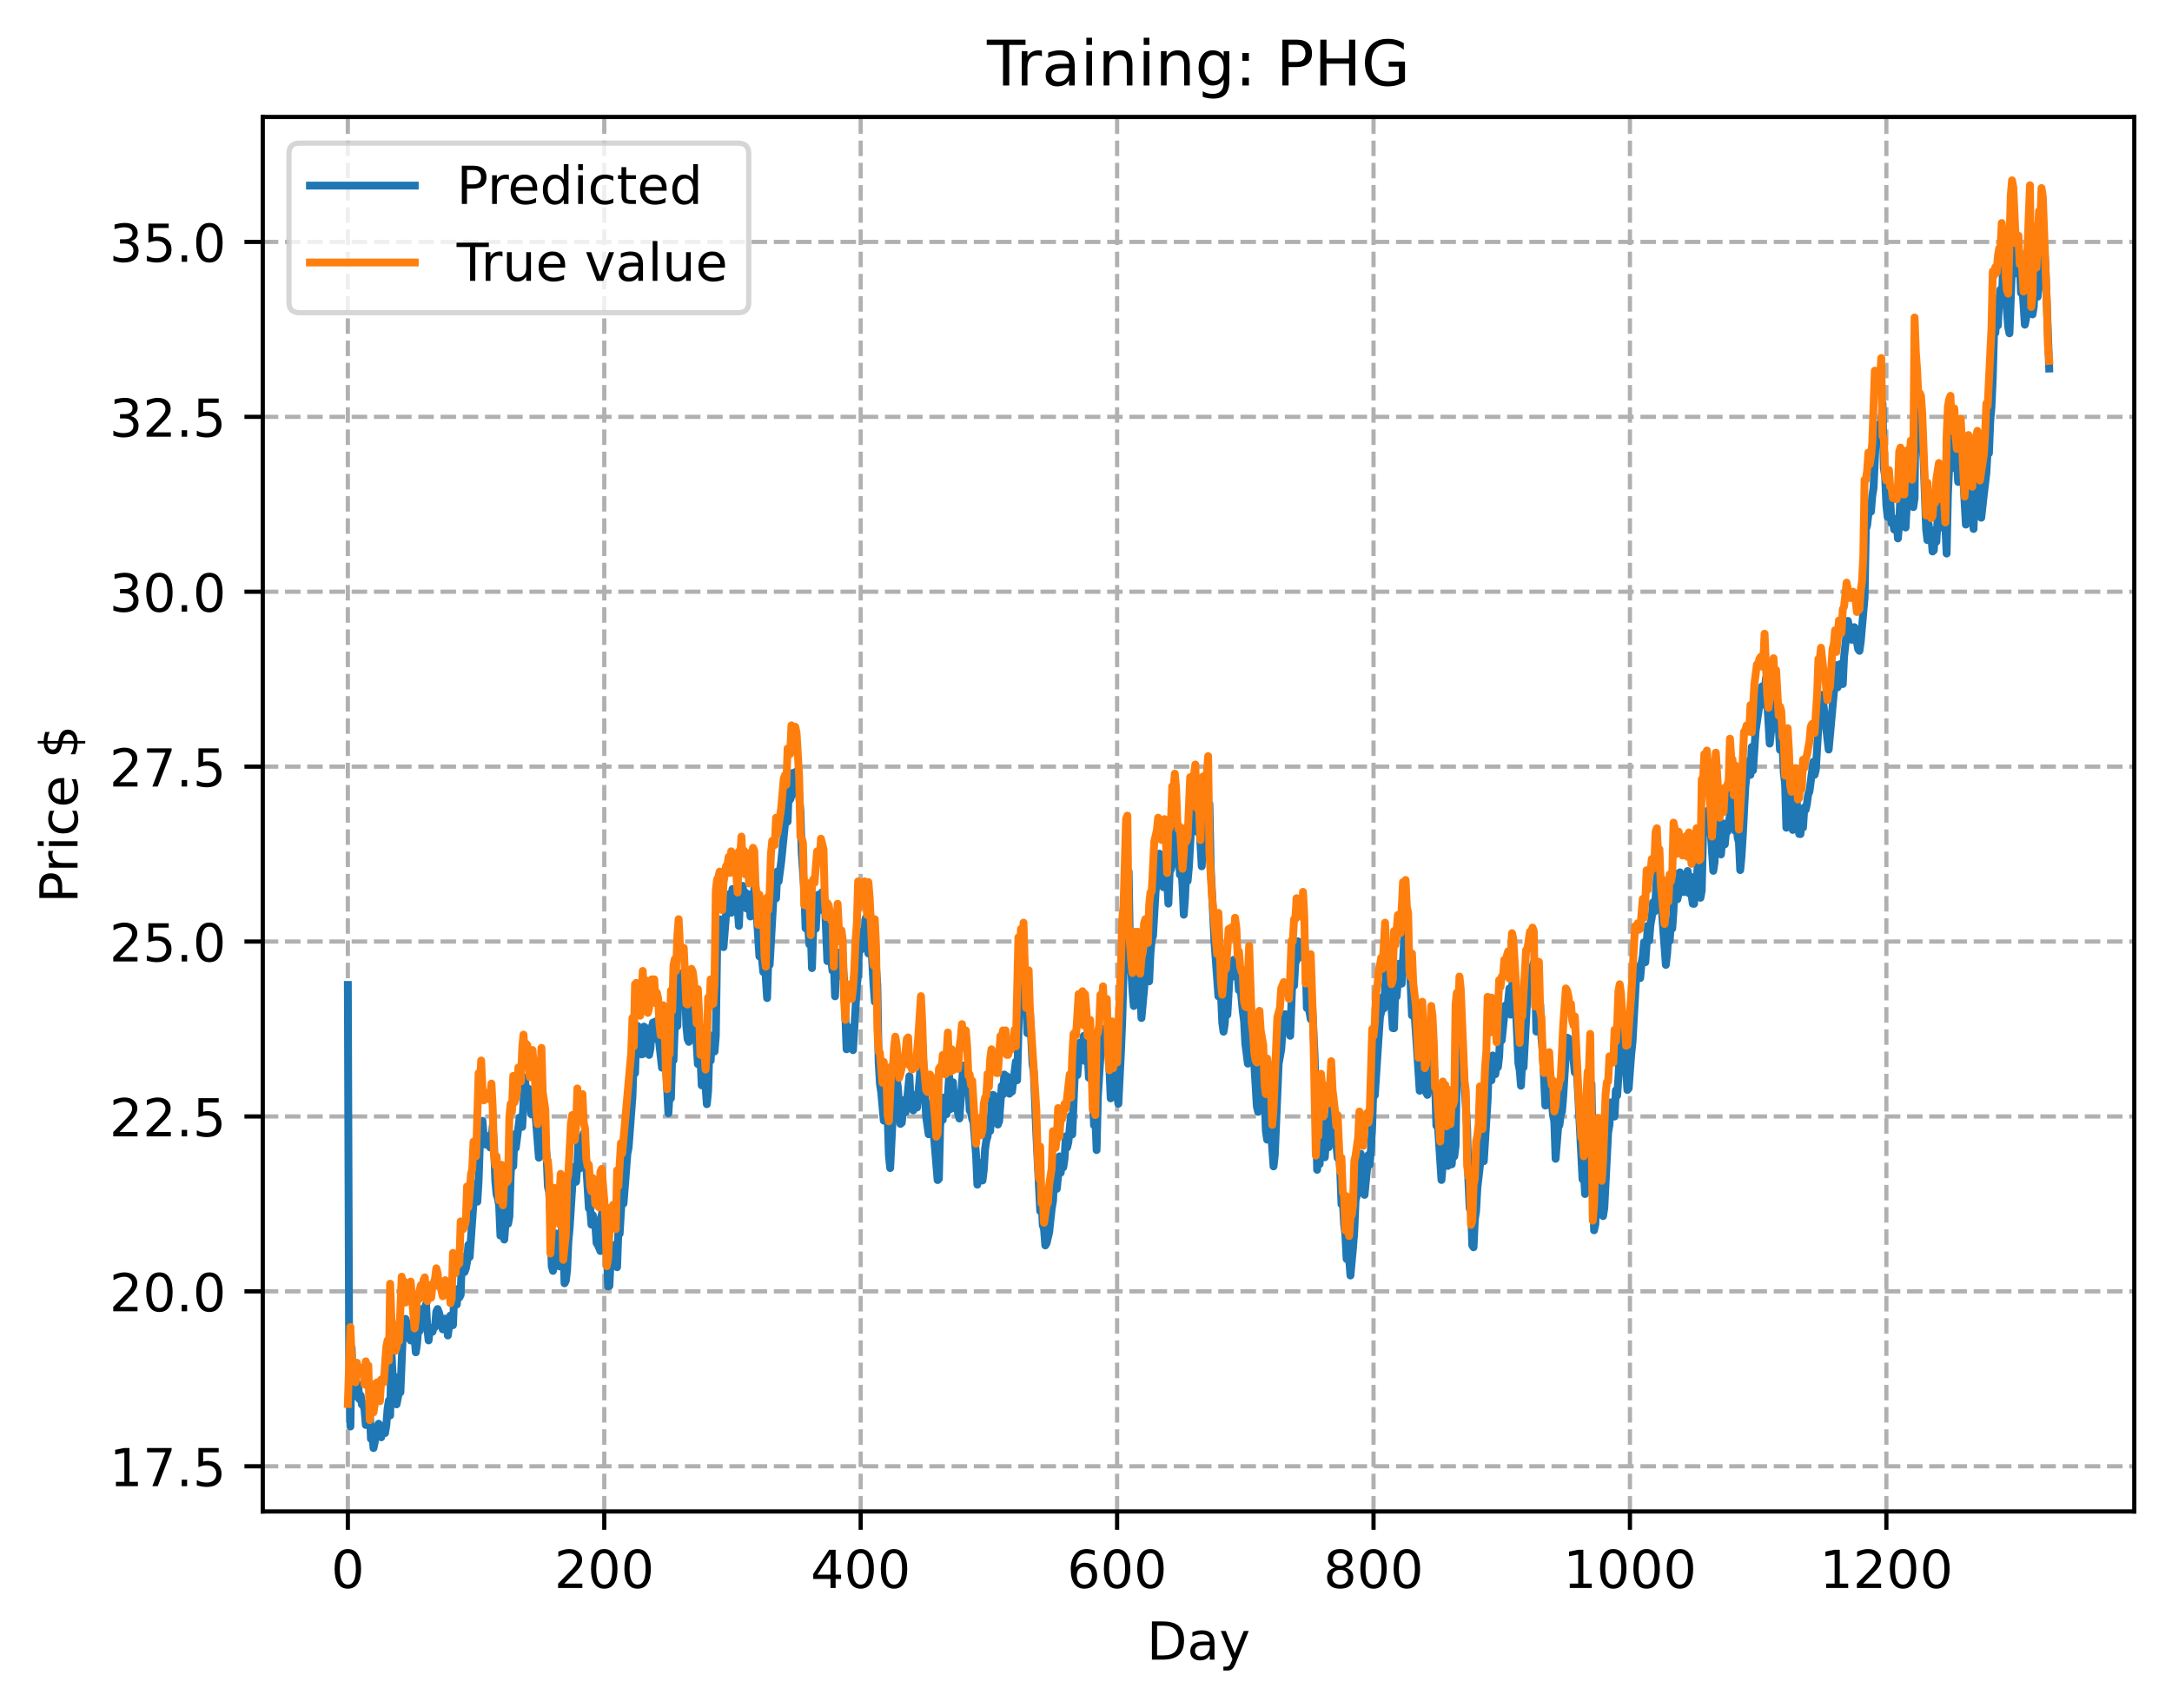 <?xml version="1.0" encoding="utf-8" standalone="no"?>
<!DOCTYPE svg PUBLIC "-//W3C//DTD SVG 1.1//EN"
  "http://www.w3.org/Graphics/SVG/1.1/DTD/svg11.dtd">
<!-- Created with matplotlib (https://matplotlib.org/) -->
<svg height="325.986pt" version="1.1" viewBox="0 0 414.464 325.986" width="414.464pt" xmlns="http://www.w3.org/2000/svg" xmlns:xlink="http://www.w3.org/1999/xlink">
 <defs>
  <style type="text/css">
*{stroke-linecap:butt;stroke-linejoin:round;}
  </style>
 </defs>
 <g id="figure_1">
  <g id="patch_1">
   <path d="M 0 325.986 
L 414.464 325.986 
L 414.464 0 
L 0 0 
z
" style="fill:#ffffff;"/>
  </g>
  <g id="axes_1">
   <g id="patch_2">
    <path d="M 50.144 288.43 
L 407.264 288.43 
L 407.264 22.318 
L 50.144 22.318 
z
" style="fill:#ffffff;"/>
   </g>
   <g id="matplotlib.axis_1">
    <g id="xtick_1">
     <g id="line2d_1">
      <path clip-path="url(#pb48b226451)" d="M 66.376 288.43 
L 66.376 22.318 
" style="fill:none;stroke:#b0b0b0;stroke-dasharray:2.96,1.28;stroke-dashoffset:0;stroke-width:0.8;"/>
     </g>
     <g id="line2d_2">
      <defs>
       <path d="M 0 0 
L 0 3.5 
" id="m1fb4afd533" style="stroke:#000000;stroke-width:0.8;"/>
      </defs>
      <g>
       <use style="stroke:#000000;stroke-width:0.8;" x="66.376" xlink:href="#m1fb4afd533" y="288.43"/>
      </g>
     </g>
     <g id="text_1">
      <!-- 0 -->
      <defs>
       <path d="M 31.781 66.406 
Q 24.172 66.406 20.328 58.906 
Q 16.5 51.422 16.5 36.375 
Q 16.5 21.391 20.328 13.891 
Q 24.172 6.391 31.781 6.391 
Q 39.453 6.391 43.281 13.891 
Q 47.125 21.391 47.125 36.375 
Q 47.125 51.422 43.281 58.906 
Q 39.453 66.406 31.781 66.406 
z
M 31.781 74.219 
Q 44.047 74.219 50.516 64.516 
Q 56.984 54.828 56.984 36.375 
Q 56.984 17.969 50.516 8.266 
Q 44.047 -1.422 31.781 -1.422 
Q 19.531 -1.422 13.062 8.266 
Q 6.594 17.969 6.594 36.375 
Q 6.594 54.828 13.062 64.516 
Q 19.531 74.219 31.781 74.219 
z
" id="DejaVuSans-48"/>
      </defs>
      <g transform="translate(63.195 303.029)scale(0.1 -0.1)">
       <use xlink:href="#DejaVuSans-48"/>
      </g>
     </g>
    </g>
    <g id="xtick_2">
     <g id="line2d_3">
      <path clip-path="url(#pb48b226451)" d="M 115.307 288.43 
L 115.307 22.318 
" style="fill:none;stroke:#b0b0b0;stroke-dasharray:2.96,1.28;stroke-dashoffset:0;stroke-width:0.8;"/>
     </g>
     <g id="line2d_4">
      <g>
       <use style="stroke:#000000;stroke-width:0.8;" x="115.307" xlink:href="#m1fb4afd533" y="288.43"/>
      </g>
     </g>
     <g id="text_2">
      <!-- 200 -->
      <defs>
       <path d="M 19.188 8.297 
L 53.609 8.297 
L 53.609 0 
L 7.328 0 
L 7.328 8.297 
Q 12.938 14.109 22.625 23.891 
Q 32.328 33.688 34.812 36.531 
Q 39.547 41.844 41.422 45.531 
Q 43.312 49.219 43.312 52.781 
Q 43.312 58.594 39.234 62.25 
Q 35.156 65.922 28.609 65.922 
Q 23.969 65.922 18.812 64.312 
Q 13.672 62.703 7.812 59.422 
L 7.812 69.391 
Q 13.766 71.781 18.938 73 
Q 24.125 74.219 28.422 74.219 
Q 39.75 74.219 46.484 68.547 
Q 53.219 62.891 53.219 53.422 
Q 53.219 48.922 51.531 44.891 
Q 49.859 40.875 45.406 35.406 
Q 44.188 33.984 37.641 27.219 
Q 31.109 20.453 19.188 8.297 
z
" id="DejaVuSans-50"/>
      </defs>
      <g transform="translate(105.763 303.029)scale(0.1 -0.1)">
       <use xlink:href="#DejaVuSans-50"/>
       <use x="63.623" xlink:href="#DejaVuSans-48"/>
       <use x="127.246" xlink:href="#DejaVuSans-48"/>
      </g>
     </g>
    </g>
    <g id="xtick_3">
     <g id="line2d_5">
      <path clip-path="url(#pb48b226451)" d="M 164.238 288.43 
L 164.238 22.318 
" style="fill:none;stroke:#b0b0b0;stroke-dasharray:2.96,1.28;stroke-dashoffset:0;stroke-width:0.8;"/>
     </g>
     <g id="line2d_6">
      <g>
       <use style="stroke:#000000;stroke-width:0.8;" x="164.238" xlink:href="#m1fb4afd533" y="288.43"/>
      </g>
     </g>
     <g id="text_3">
      <!-- 400 -->
      <defs>
       <path d="M 37.797 64.312 
L 12.891 25.391 
L 37.797 25.391 
z
M 35.203 72.906 
L 47.609 72.906 
L 47.609 25.391 
L 58.016 25.391 
L 58.016 17.188 
L 47.609 17.188 
L 47.609 0 
L 37.797 0 
L 37.797 17.188 
L 4.891 17.188 
L 4.891 26.703 
z
" id="DejaVuSans-52"/>
      </defs>
      <g transform="translate(154.694 303.029)scale(0.1 -0.1)">
       <use xlink:href="#DejaVuSans-52"/>
       <use x="63.623" xlink:href="#DejaVuSans-48"/>
       <use x="127.246" xlink:href="#DejaVuSans-48"/>
      </g>
     </g>
    </g>
    <g id="xtick_4">
     <g id="line2d_7">
      <path clip-path="url(#pb48b226451)" d="M 213.168 288.43 
L 213.168 22.318 
" style="fill:none;stroke:#b0b0b0;stroke-dasharray:2.96,1.28;stroke-dashoffset:0;stroke-width:0.8;"/>
     </g>
     <g id="line2d_8">
      <g>
       <use style="stroke:#000000;stroke-width:0.8;" x="213.168" xlink:href="#m1fb4afd533" y="288.43"/>
      </g>
     </g>
     <g id="text_4">
      <!-- 600 -->
      <defs>
       <path d="M 33.016 40.375 
Q 26.375 40.375 22.484 35.828 
Q 18.609 31.297 18.609 23.391 
Q 18.609 15.531 22.484 10.953 
Q 26.375 6.391 33.016 6.391 
Q 39.656 6.391 43.531 10.953 
Q 47.406 15.531 47.406 23.391 
Q 47.406 31.297 43.531 35.828 
Q 39.656 40.375 33.016 40.375 
z
M 52.594 71.297 
L 52.594 62.312 
Q 48.875 64.062 45.094 64.984 
Q 41.312 65.922 37.594 65.922 
Q 27.828 65.922 22.672 59.328 
Q 17.531 52.734 16.797 39.406 
Q 19.672 43.656 24.016 45.922 
Q 28.375 48.188 33.594 48.188 
Q 44.578 48.188 50.953 41.516 
Q 57.328 34.859 57.328 23.391 
Q 57.328 12.156 50.688 5.359 
Q 44.047 -1.422 33.016 -1.422 
Q 20.359 -1.422 13.672 8.266 
Q 6.984 17.969 6.984 36.375 
Q 6.984 53.656 15.188 63.938 
Q 23.391 74.219 37.203 74.219 
Q 40.922 74.219 44.703 73.484 
Q 48.484 72.75 52.594 71.297 
z
" id="DejaVuSans-54"/>
      </defs>
      <g transform="translate(203.625 303.029)scale(0.1 -0.1)">
       <use xlink:href="#DejaVuSans-54"/>
       <use x="63.623" xlink:href="#DejaVuSans-48"/>
       <use x="127.246" xlink:href="#DejaVuSans-48"/>
      </g>
     </g>
    </g>
    <g id="xtick_5">
     <g id="line2d_9">
      <path clip-path="url(#pb48b226451)" d="M 262.099 288.43 
L 262.099 22.318 
" style="fill:none;stroke:#b0b0b0;stroke-dasharray:2.96,1.28;stroke-dashoffset:0;stroke-width:0.8;"/>
     </g>
     <g id="line2d_10">
      <g>
       <use style="stroke:#000000;stroke-width:0.8;" x="262.099" xlink:href="#m1fb4afd533" y="288.43"/>
      </g>
     </g>
     <g id="text_5">
      <!-- 800 -->
      <defs>
       <path d="M 31.781 34.625 
Q 24.75 34.625 20.719 30.859 
Q 16.703 27.094 16.703 20.516 
Q 16.703 13.922 20.719 10.156 
Q 24.75 6.391 31.781 6.391 
Q 38.812 6.391 42.859 10.172 
Q 46.922 13.969 46.922 20.516 
Q 46.922 27.094 42.891 30.859 
Q 38.875 34.625 31.781 34.625 
z
M 21.922 38.812 
Q 15.578 40.375 12.031 44.719 
Q 8.5 49.078 8.5 55.328 
Q 8.5 64.062 14.719 69.141 
Q 20.953 74.219 31.781 74.219 
Q 42.672 74.219 48.875 69.141 
Q 55.078 64.062 55.078 55.328 
Q 55.078 49.078 51.531 44.719 
Q 48 40.375 41.703 38.812 
Q 48.828 37.156 52.797 32.312 
Q 56.781 27.484 56.781 20.516 
Q 56.781 9.906 50.312 4.234 
Q 43.844 -1.422 31.781 -1.422 
Q 19.734 -1.422 13.25 4.234 
Q 6.781 9.906 6.781 20.516 
Q 6.781 27.484 10.781 32.312 
Q 14.797 37.156 21.922 38.812 
z
M 18.312 54.391 
Q 18.312 48.734 21.844 45.562 
Q 25.391 42.391 31.781 42.391 
Q 38.141 42.391 41.719 45.562 
Q 45.312 48.734 45.312 54.391 
Q 45.312 60.062 41.719 63.234 
Q 38.141 66.406 31.781 66.406 
Q 25.391 66.406 21.844 63.234 
Q 18.312 60.062 18.312 54.391 
z
" id="DejaVuSans-56"/>
      </defs>
      <g transform="translate(252.555 303.029)scale(0.1 -0.1)">
       <use xlink:href="#DejaVuSans-56"/>
       <use x="63.623" xlink:href="#DejaVuSans-48"/>
       <use x="127.246" xlink:href="#DejaVuSans-48"/>
      </g>
     </g>
    </g>
    <g id="xtick_6">
     <g id="line2d_11">
      <path clip-path="url(#pb48b226451)" d="M 311.029 288.43 
L 311.029 22.318 
" style="fill:none;stroke:#b0b0b0;stroke-dasharray:2.96,1.28;stroke-dashoffset:0;stroke-width:0.8;"/>
     </g>
     <g id="line2d_12">
      <g>
       <use style="stroke:#000000;stroke-width:0.8;" x="311.029" xlink:href="#m1fb4afd533" y="288.43"/>
      </g>
     </g>
     <g id="text_6">
      <!-- 1000 -->
      <defs>
       <path d="M 12.406 8.297 
L 28.516 8.297 
L 28.516 63.922 
L 10.984 60.406 
L 10.984 69.391 
L 28.422 72.906 
L 38.281 72.906 
L 38.281 8.297 
L 54.391 8.297 
L 54.391 0 
L 12.406 0 
z
" id="DejaVuSans-49"/>
      </defs>
      <g transform="translate(298.304 303.029)scale(0.1 -0.1)">
       <use xlink:href="#DejaVuSans-49"/>
       <use x="63.623" xlink:href="#DejaVuSans-48"/>
       <use x="127.246" xlink:href="#DejaVuSans-48"/>
       <use x="190.869" xlink:href="#DejaVuSans-48"/>
      </g>
     </g>
    </g>
    <g id="xtick_7">
     <g id="line2d_13">
      <path clip-path="url(#pb48b226451)" d="M 359.96 288.43 
L 359.96 22.318 
" style="fill:none;stroke:#b0b0b0;stroke-dasharray:2.96,1.28;stroke-dashoffset:0;stroke-width:0.8;"/>
     </g>
     <g id="line2d_14">
      <g>
       <use style="stroke:#000000;stroke-width:0.8;" x="359.96" xlink:href="#m1fb4afd533" y="288.43"/>
      </g>
     </g>
     <g id="text_7">
      <!-- 1200 -->
      <g transform="translate(347.235 303.029)scale(0.1 -0.1)">
       <use xlink:href="#DejaVuSans-49"/>
       <use x="63.623" xlink:href="#DejaVuSans-50"/>
       <use x="127.246" xlink:href="#DejaVuSans-48"/>
       <use x="190.869" xlink:href="#DejaVuSans-48"/>
      </g>
     </g>
    </g>
    <g id="text_8">
     <!-- Day -->
     <defs>
      <path d="M 19.672 64.797 
L 19.672 8.109 
L 31.594 8.109 
Q 46.688 8.109 53.688 14.938 
Q 60.688 21.781 60.688 36.531 
Q 60.688 51.172 53.688 57.984 
Q 46.688 64.797 31.594 64.797 
z
M 9.812 72.906 
L 30.078 72.906 
Q 51.266 72.906 61.172 64.094 
Q 71.094 55.281 71.094 36.531 
Q 71.094 17.672 61.125 8.828 
Q 51.172 0 30.078 0 
L 9.812 0 
z
" id="DejaVuSans-68"/>
      <path d="M 34.281 27.484 
Q 23.391 27.484 19.188 25 
Q 14.984 22.516 14.984 16.5 
Q 14.984 11.719 18.141 8.906 
Q 21.297 6.109 26.703 6.109 
Q 34.188 6.109 38.703 11.406 
Q 43.219 16.703 43.219 25.484 
L 43.219 27.484 
z
M 52.203 31.203 
L 52.203 0 
L 43.219 0 
L 43.219 8.297 
Q 40.141 3.328 35.547 0.953 
Q 30.953 -1.422 24.312 -1.422 
Q 15.922 -1.422 10.953 3.297 
Q 6 8.016 6 15.922 
Q 6 25.141 12.172 29.828 
Q 18.359 34.516 30.609 34.516 
L 43.219 34.516 
L 43.219 35.406 
Q 43.219 41.609 39.141 45 
Q 35.062 48.391 27.688 48.391 
Q 23 48.391 18.547 47.266 
Q 14.109 46.141 10.016 43.891 
L 10.016 52.203 
Q 14.938 54.109 19.578 55.047 
Q 24.219 56 28.609 56 
Q 40.484 56 46.344 49.844 
Q 52.203 43.703 52.203 31.203 
z
" id="DejaVuSans-97"/>
      <path d="M 32.172 -5.078 
Q 28.375 -14.844 24.75 -17.812 
Q 21.141 -20.797 15.094 -20.797 
L 7.906 -20.797 
L 7.906 -13.281 
L 13.188 -13.281 
Q 16.891 -13.281 18.938 -11.516 
Q 21 -9.766 23.484 -3.219 
L 25.094 0.875 
L 2.984 54.688 
L 12.5 54.688 
L 29.594 11.922 
L 46.688 54.688 
L 56.203 54.688 
z
" id="DejaVuSans-121"/>
     </defs>
     <g transform="translate(218.83 316.707)scale(0.1 -0.1)">
      <use xlink:href="#DejaVuSans-68"/>
      <use x="77.002" xlink:href="#DejaVuSans-97"/>
      <use x="138.281" xlink:href="#DejaVuSans-121"/>
     </g>
    </g>
   </g>
   <g id="matplotlib.axis_2">
    <g id="ytick_1">
     <g id="line2d_15">
      <path clip-path="url(#pb48b226451)" d="M 50.144 279.807 
L 407.264 279.807 
" style="fill:none;stroke:#b0b0b0;stroke-dasharray:2.96,1.28;stroke-dashoffset:0;stroke-width:0.8;"/>
     </g>
     <g id="line2d_16">
      <defs>
       <path d="M 0 0 
L -3.5 0 
" id="md9543d6193" style="stroke:#000000;stroke-width:0.8;"/>
      </defs>
      <g>
       <use style="stroke:#000000;stroke-width:0.8;" x="50.144" xlink:href="#md9543d6193" y="279.807"/>
      </g>
     </g>
     <g id="text_9">
      <!-- 17.5 -->
      <defs>
       <path d="M 8.203 72.906 
L 55.078 72.906 
L 55.078 68.703 
L 28.609 0 
L 18.312 0 
L 43.219 64.594 
L 8.203 64.594 
z
" id="DejaVuSans-55"/>
       <path d="M 10.688 12.406 
L 21 12.406 
L 21 0 
L 10.688 0 
z
" id="DejaVuSans-46"/>
       <path d="M 10.797 72.906 
L 49.516 72.906 
L 49.516 64.594 
L 19.828 64.594 
L 19.828 46.734 
Q 21.969 47.469 24.109 47.828 
Q 26.266 48.188 28.422 48.188 
Q 40.625 48.188 47.75 41.5 
Q 54.891 34.812 54.891 23.391 
Q 54.891 11.625 47.562 5.094 
Q 40.234 -1.422 26.906 -1.422 
Q 22.312 -1.422 17.547 -0.641 
Q 12.797 0.141 7.719 1.703 
L 7.719 11.625 
Q 12.109 9.234 16.797 8.062 
Q 21.484 6.891 26.703 6.891 
Q 35.156 6.891 40.078 11.328 
Q 45.016 15.766 45.016 23.391 
Q 45.016 31 40.078 35.438 
Q 35.156 39.891 26.703 39.891 
Q 22.75 39.891 18.812 39.016 
Q 14.891 38.141 10.797 36.281 
z
" id="DejaVuSans-53"/>
      </defs>
      <g transform="translate(20.878 283.606)scale(0.1 -0.1)">
       <use xlink:href="#DejaVuSans-49"/>
       <use x="63.623" xlink:href="#DejaVuSans-55"/>
       <use x="127.246" xlink:href="#DejaVuSans-46"/>
       <use x="159.033" xlink:href="#DejaVuSans-53"/>
      </g>
     </g>
    </g>
    <g id="ytick_2">
     <g id="line2d_17">
      <path clip-path="url(#pb48b226451)" d="M 50.144 246.429 
L 407.264 246.429 
" style="fill:none;stroke:#b0b0b0;stroke-dasharray:2.96,1.28;stroke-dashoffset:0;stroke-width:0.8;"/>
     </g>
     <g id="line2d_18">
      <g>
       <use style="stroke:#000000;stroke-width:0.8;" x="50.144" xlink:href="#md9543d6193" y="246.429"/>
      </g>
     </g>
     <g id="text_10">
      <!-- 20.0 -->
      <g transform="translate(20.878 250.228)scale(0.1 -0.1)">
       <use xlink:href="#DejaVuSans-50"/>
       <use x="63.623" xlink:href="#DejaVuSans-48"/>
       <use x="127.246" xlink:href="#DejaVuSans-46"/>
       <use x="159.033" xlink:href="#DejaVuSans-48"/>
      </g>
     </g>
    </g>
    <g id="ytick_3">
     <g id="line2d_19">
      <path clip-path="url(#pb48b226451)" d="M 50.144 213.051 
L 407.264 213.051 
" style="fill:none;stroke:#b0b0b0;stroke-dasharray:2.96,1.28;stroke-dashoffset:0;stroke-width:0.8;"/>
     </g>
     <g id="line2d_20">
      <g>
       <use style="stroke:#000000;stroke-width:0.8;" x="50.144" xlink:href="#md9543d6193" y="213.051"/>
      </g>
     </g>
     <g id="text_11">
      <!-- 22.5 -->
      <g transform="translate(20.878 216.851)scale(0.1 -0.1)">
       <use xlink:href="#DejaVuSans-50"/>
       <use x="63.623" xlink:href="#DejaVuSans-50"/>
       <use x="127.246" xlink:href="#DejaVuSans-46"/>
       <use x="159.033" xlink:href="#DejaVuSans-53"/>
      </g>
     </g>
    </g>
    <g id="ytick_4">
     <g id="line2d_21">
      <path clip-path="url(#pb48b226451)" d="M 50.144 179.674 
L 407.264 179.674 
" style="fill:none;stroke:#b0b0b0;stroke-dasharray:2.96,1.28;stroke-dashoffset:0;stroke-width:0.8;"/>
     </g>
     <g id="line2d_22">
      <g>
       <use style="stroke:#000000;stroke-width:0.8;" x="50.144" xlink:href="#md9543d6193" y="179.674"/>
      </g>
     </g>
     <g id="text_12">
      <!-- 25.0 -->
      <g transform="translate(20.878 183.473)scale(0.1 -0.1)">
       <use xlink:href="#DejaVuSans-50"/>
       <use x="63.623" xlink:href="#DejaVuSans-53"/>
       <use x="127.246" xlink:href="#DejaVuSans-46"/>
       <use x="159.033" xlink:href="#DejaVuSans-48"/>
      </g>
     </g>
    </g>
    <g id="ytick_5">
     <g id="line2d_23">
      <path clip-path="url(#pb48b226451)" d="M 50.144 146.296 
L 407.264 146.296 
" style="fill:none;stroke:#b0b0b0;stroke-dasharray:2.96,1.28;stroke-dashoffset:0;stroke-width:0.8;"/>
     </g>
     <g id="line2d_24">
      <g>
       <use style="stroke:#000000;stroke-width:0.8;" x="50.144" xlink:href="#md9543d6193" y="146.296"/>
      </g>
     </g>
     <g id="text_13">
      <!-- 27.5 -->
      <g transform="translate(20.878 150.095)scale(0.1 -0.1)">
       <use xlink:href="#DejaVuSans-50"/>
       <use x="63.623" xlink:href="#DejaVuSans-55"/>
       <use x="127.246" xlink:href="#DejaVuSans-46"/>
       <use x="159.033" xlink:href="#DejaVuSans-53"/>
      </g>
     </g>
    </g>
    <g id="ytick_6">
     <g id="line2d_25">
      <path clip-path="url(#pb48b226451)" d="M 50.144 112.918 
L 407.264 112.918 
" style="fill:none;stroke:#b0b0b0;stroke-dasharray:2.96,1.28;stroke-dashoffset:0;stroke-width:0.8;"/>
     </g>
     <g id="line2d_26">
      <g>
       <use style="stroke:#000000;stroke-width:0.8;" x="50.144" xlink:href="#md9543d6193" y="112.918"/>
      </g>
     </g>
     <g id="text_14">
      <!-- 30.0 -->
      <defs>
       <path d="M 40.578 39.312 
Q 47.656 37.797 51.625 33 
Q 55.609 28.219 55.609 21.188 
Q 55.609 10.406 48.188 4.484 
Q 40.766 -1.422 27.094 -1.422 
Q 22.516 -1.422 17.656 -0.516 
Q 12.797 0.391 7.625 2.203 
L 7.625 11.719 
Q 11.719 9.328 16.594 8.109 
Q 21.484 6.891 26.812 6.891 
Q 36.078 6.891 40.938 10.547 
Q 45.797 14.203 45.797 21.188 
Q 45.797 27.641 41.281 31.266 
Q 36.766 34.906 28.719 34.906 
L 20.219 34.906 
L 20.219 43.016 
L 29.109 43.016 
Q 36.375 43.016 40.234 45.922 
Q 44.094 48.828 44.094 54.297 
Q 44.094 59.906 40.109 62.906 
Q 36.141 65.922 28.719 65.922 
Q 24.656 65.922 20.016 65.031 
Q 15.375 64.156 9.812 62.312 
L 9.812 71.094 
Q 15.438 72.656 20.344 73.438 
Q 25.25 74.219 29.594 74.219 
Q 40.828 74.219 47.359 69.109 
Q 53.906 64.016 53.906 55.328 
Q 53.906 49.266 50.438 45.094 
Q 46.969 40.922 40.578 39.312 
z
" id="DejaVuSans-51"/>
      </defs>
      <g transform="translate(20.878 116.718)scale(0.1 -0.1)">
       <use xlink:href="#DejaVuSans-51"/>
       <use x="63.623" xlink:href="#DejaVuSans-48"/>
       <use x="127.246" xlink:href="#DejaVuSans-46"/>
       <use x="159.033" xlink:href="#DejaVuSans-48"/>
      </g>
     </g>
    </g>
    <g id="ytick_7">
     <g id="line2d_27">
      <path clip-path="url(#pb48b226451)" d="M 50.144 79.541 
L 407.264 79.541 
" style="fill:none;stroke:#b0b0b0;stroke-dasharray:2.96,1.28;stroke-dashoffset:0;stroke-width:0.8;"/>
     </g>
     <g id="line2d_28">
      <g>
       <use style="stroke:#000000;stroke-width:0.8;" x="50.144" xlink:href="#md9543d6193" y="79.541"/>
      </g>
     </g>
     <g id="text_15">
      <!-- 32.5 -->
      <g transform="translate(20.878 83.34)scale(0.1 -0.1)">
       <use xlink:href="#DejaVuSans-51"/>
       <use x="63.623" xlink:href="#DejaVuSans-50"/>
       <use x="127.246" xlink:href="#DejaVuSans-46"/>
       <use x="159.033" xlink:href="#DejaVuSans-53"/>
      </g>
     </g>
    </g>
    <g id="ytick_8">
     <g id="line2d_29">
      <path clip-path="url(#pb48b226451)" d="M 50.144 46.163 
L 407.264 46.163 
" style="fill:none;stroke:#b0b0b0;stroke-dasharray:2.96,1.28;stroke-dashoffset:0;stroke-width:0.8;"/>
     </g>
     <g id="line2d_30">
      <g>
       <use style="stroke:#000000;stroke-width:0.8;" x="50.144" xlink:href="#md9543d6193" y="46.163"/>
      </g>
     </g>
     <g id="text_16">
      <!-- 35.0 -->
      <g transform="translate(20.878 49.962)scale(0.1 -0.1)">
       <use xlink:href="#DejaVuSans-51"/>
       <use x="63.623" xlink:href="#DejaVuSans-53"/>
       <use x="127.246" xlink:href="#DejaVuSans-46"/>
       <use x="159.033" xlink:href="#DejaVuSans-48"/>
      </g>
     </g>
    </g>
    <g id="text_17">
     <!-- Price $ -->
     <defs>
      <path d="M 19.672 64.797 
L 19.672 37.406 
L 32.078 37.406 
Q 38.969 37.406 42.719 40.969 
Q 46.484 44.531 46.484 51.125 
Q 46.484 57.672 42.719 61.234 
Q 38.969 64.797 32.078 64.797 
z
M 9.812 72.906 
L 32.078 72.906 
Q 44.344 72.906 50.609 67.359 
Q 56.891 61.812 56.891 51.125 
Q 56.891 40.328 50.609 34.812 
Q 44.344 29.297 32.078 29.297 
L 19.672 29.297 
L 19.672 0 
L 9.812 0 
z
" id="DejaVuSans-80"/>
      <path d="M 41.109 46.297 
Q 39.594 47.172 37.812 47.578 
Q 36.031 48 33.891 48 
Q 26.266 48 22.188 43.047 
Q 18.109 38.094 18.109 28.812 
L 18.109 0 
L 9.078 0 
L 9.078 54.688 
L 18.109 54.688 
L 18.109 46.188 
Q 20.953 51.172 25.484 53.578 
Q 30.031 56 36.531 56 
Q 37.453 56 38.578 55.875 
Q 39.703 55.766 41.062 55.516 
z
" id="DejaVuSans-114"/>
      <path d="M 9.422 54.688 
L 18.406 54.688 
L 18.406 0 
L 9.422 0 
z
M 9.422 75.984 
L 18.406 75.984 
L 18.406 64.594 
L 9.422 64.594 
z
" id="DejaVuSans-105"/>
      <path d="M 48.781 52.594 
L 48.781 44.188 
Q 44.969 46.297 41.141 47.344 
Q 37.312 48.391 33.406 48.391 
Q 24.656 48.391 19.812 42.844 
Q 14.984 37.312 14.984 27.297 
Q 14.984 17.281 19.812 11.734 
Q 24.656 6.203 33.406 6.203 
Q 37.312 6.203 41.141 7.25 
Q 44.969 8.297 48.781 10.406 
L 48.781 2.094 
Q 45.016 0.344 40.984 -0.531 
Q 36.969 -1.422 32.422 -1.422 
Q 20.062 -1.422 12.781 6.344 
Q 5.516 14.109 5.516 27.297 
Q 5.516 40.672 12.859 48.328 
Q 20.219 56 33.016 56 
Q 37.156 56 41.109 55.141 
Q 45.062 54.297 48.781 52.594 
z
" id="DejaVuSans-99"/>
      <path d="M 56.203 29.594 
L 56.203 25.203 
L 14.891 25.203 
Q 15.484 15.922 20.484 11.062 
Q 25.484 6.203 34.422 6.203 
Q 39.594 6.203 44.453 7.469 
Q 49.312 8.734 54.109 11.281 
L 54.109 2.781 
Q 49.266 0.734 44.188 -0.344 
Q 39.109 -1.422 33.891 -1.422 
Q 20.797 -1.422 13.156 6.188 
Q 5.516 13.812 5.516 26.812 
Q 5.516 40.234 12.766 48.109 
Q 20.016 56 32.328 56 
Q 43.359 56 49.781 48.891 
Q 56.203 41.797 56.203 29.594 
z
M 47.219 32.234 
Q 47.125 39.594 43.094 43.984 
Q 39.062 48.391 32.422 48.391 
Q 24.906 48.391 20.391 44.141 
Q 15.875 39.891 15.188 32.172 
z
" id="DejaVuSans-101"/>
      <path id="DejaVuSans-32"/>
      <path d="M 33.797 -14.703 
L 28.906 -14.703 
L 28.859 0 
Q 23.734 0.094 18.609 1.188 
Q 13.484 2.297 8.297 4.5 
L 8.297 13.281 
Q 13.281 10.156 18.375 8.562 
Q 23.484 6.984 28.906 6.938 
L 28.906 29.203 
Q 18.109 30.953 13.203 35.156 
Q 8.297 39.359 8.297 46.688 
Q 8.297 54.641 13.625 59.219 
Q 18.953 63.812 28.906 64.5 
L 28.906 75.984 
L 33.797 75.984 
L 33.797 64.656 
Q 38.328 64.453 42.578 63.688 
Q 46.828 62.938 50.875 61.625 
L 50.875 53.078 
Q 46.828 55.125 42.547 56.25 
Q 38.281 57.375 33.797 57.562 
L 33.797 36.719 
Q 44.875 35.016 50.094 30.609 
Q 55.328 26.219 55.328 18.609 
Q 55.328 10.359 49.781 5.594 
Q 44.234 0.828 33.797 0.094 
z
M 28.906 37.594 
L 28.906 57.625 
Q 23.25 56.984 20.266 54.391 
Q 17.281 51.812 17.281 47.516 
Q 17.281 43.312 20.031 40.969 
Q 22.797 38.625 28.906 37.594 
z
M 33.797 28.219 
L 33.797 7.078 
Q 39.984 7.906 43.141 10.594 
Q 46.297 13.281 46.297 17.672 
Q 46.297 21.969 43.281 24.5 
Q 40.281 27.047 33.797 28.219 
z
" id="DejaVuSans-36"/>
     </defs>
     <g transform="translate(14.798 172.342)rotate(-90)scale(0.1 -0.1)">
      <use xlink:href="#DejaVuSans-80"/>
      <use x="58.553" xlink:href="#DejaVuSans-114"/>
      <use x="99.666" xlink:href="#DejaVuSans-105"/>
      <use x="127.449" xlink:href="#DejaVuSans-99"/>
      <use x="182.43" xlink:href="#DejaVuSans-101"/>
      <use x="243.953" xlink:href="#DejaVuSans-32"/>
      <use x="275.74" xlink:href="#DejaVuSans-36"/>
     </g>
    </g>
   </g>
   <g id="line2d_31">
    <path clip-path="url(#pb48b226451)" d="M 66.376 187.952 
L 66.621 258.414 
L 66.866 272.219 
L 67.11 257.219 
L 67.355 265.893 
L 67.844 262.066 
L 68.089 266.497 
L 68.334 264.181 
L 68.578 267.007 
L 68.823 266.275 
L 69.068 268.041 
L 69.312 267.851 
L 69.557 269.036 
L 69.802 271.928 
L 70.046 267.974 
L 70.291 269.262 
L 70.536 268.611 
L 70.78 274.573 
L 71.025 273.185 
L 71.27 276.334 
L 71.514 275.181 
L 71.759 272.517 
L 72.003 272.207 
L 72.248 271.684 
L 72.493 273.621 
L 72.737 274.284 
L 72.982 272.128 
L 73.227 273.167 
L 73.471 273.477 
L 73.716 272.005 
L 73.961 268.844 
L 74.205 267.251 
L 74.45 270.112 
L 74.695 257.93 
L 74.939 262.71 
L 75.184 262.592 
L 75.673 267.994 
L 76.163 265.53 
L 76.407 265.696 
L 76.897 253.879 
L 77.141 255.196 
L 77.386 251.676 
L 77.631 255.276 
L 77.875 253.4 
L 78.12 253.975 
L 78.364 255.802 
L 78.609 252.842 
L 78.854 252.13 
L 79.343 258.06 
L 79.588 256.374 
L 79.832 253.105 
L 80.077 253.991 
L 80.322 251.208 
L 80.566 249.803 
L 80.811 252.843 
L 81.056 249.64 
L 81.3 248.873 
L 81.545 253.519 
L 81.79 255.79 
L 82.034 253.344 
L 82.279 253.5 
L 82.524 254.146 
L 82.768 253.247 
L 83.013 253.227 
L 83.258 250.3 
L 83.502 249.8 
L 83.747 250.401 
L 84.236 252.292 
L 84.481 253.682 
L 84.725 253.566 
L 84.97 251.626 
L 85.215 251.958 
L 85.459 254.85 
L 85.949 251.043 
L 86.193 252.954 
L 86.438 252.872 
L 86.683 247.02 
L 87.172 248.939 
L 87.417 245.963 
L 87.661 247.588 
L 87.906 247.107 
L 88.151 239.767 
L 88.395 241.762 
L 88.64 242.746 
L 88.885 242.074 
L 89.129 240.762 
L 89.374 237.549 
L 89.619 239.885 
L 90.597 225.95 
L 90.842 226.527 
L 91.086 229.326 
L 91.331 225.225 
L 91.576 217.946 
L 91.82 217.893 
L 92.065 213.889 
L 92.31 216.86 
L 92.554 218.394 
L 92.799 217.166 
L 93.044 218.513 
L 93.288 216.774 
L 93.533 218.978 
L 93.778 217.784 
L 94.022 214.848 
L 94.267 218.395 
L 94.512 225.397 
L 94.756 227.937 
L 95.001 228.668 
L 95.246 230.052 
L 95.49 235.8 
L 95.979 228.436 
L 96.224 236.547 
L 96.713 230.135 
L 96.958 233.522 
L 97.203 232.178 
L 97.447 224.23 
L 97.692 220.254 
L 97.937 222.555 
L 98.181 216.471 
L 98.426 219.058 
L 99.16 213.265 
L 99.649 215.04 
L 100.139 205.643 
L 100.383 208.017 
L 100.628 207.631 
L 100.873 207.794 
L 101.117 208.909 
L 101.362 212.617 
L 101.607 211.757 
L 101.851 208.413 
L 102.83 220.923 
L 103.074 218.585 
L 103.564 209.389 
L 103.808 215.489 
L 104.298 220.407 
L 104.542 226.41 
L 104.787 227.435 
L 105.032 231.542 
L 105.276 241.612 
L 105.521 242.518 
L 105.766 237.727 
L 106.01 235.368 
L 106.5 238.394 
L 106.744 241.666 
L 107.234 234.349 
L 107.478 236.812 
L 107.723 244.891 
L 107.967 244.417 
L 108.212 242.407 
L 108.457 236.917 
L 108.701 234.302 
L 109.435 222.674 
L 109.68 224.992 
L 109.925 225.527 
L 110.169 222.482 
L 110.414 217.024 
L 110.659 222.959 
L 111.393 216.234 
L 111.637 221.852 
L 111.882 222.669 
L 112.371 230.601 
L 112.616 230.488 
L 112.861 233.702 
L 113.105 231.866 
L 113.35 232.495 
L 113.595 233.727 
L 113.839 237.219 
L 114.084 237.57 
L 114.573 238.731 
L 114.818 231.853 
L 115.062 230.594 
L 115.796 238.442 
L 116.041 245.494 
L 116.286 245.389 
L 116.53 240.336 
L 116.775 237.941 
L 117.02 241.606 
L 117.264 237.567 
L 117.509 238.907 
L 117.754 241.822 
L 117.998 234.861 
L 118.243 235.431 
L 118.732 227.129 
L 118.977 229.664 
L 119.466 223.458 
L 119.711 220.202 
L 119.955 218.96 
L 120.689 209.194 
L 120.934 201.798 
L 121.179 204.801 
L 121.423 197.31 
L 121.668 195.782 
L 121.913 198.583 
L 122.157 198.748 
L 122.402 201.215 
L 122.647 201.152 
L 122.891 195.901 
L 123.136 199.102 
L 123.381 196.218 
L 123.87 201.311 
L 124.115 200.055 
L 124.359 196.172 
L 124.604 195.121 
L 124.849 197.787 
L 125.093 194.922 
L 125.338 198.313 
L 125.583 197.097 
L 126.316 203.749 
L 126.561 202.249 
L 126.806 199.884 
L 127.05 202.527 
L 127.54 212.456 
L 127.784 208.679 
L 128.029 209.594 
L 128.274 201.365 
L 128.518 202.355 
L 128.763 195.916 
L 129.008 194.115 
L 129.252 195.805 
L 129.497 188.321 
L 129.742 185.743 
L 129.986 188.963 
L 130.231 189.483 
L 130.476 190.34 
L 130.72 187.985 
L 130.965 195.738 
L 131.21 198.292 
L 131.454 198.821 
L 132.188 192.071 
L 132.433 194.1 
L 132.677 194.923 
L 133.167 203.061 
L 133.411 198.334 
L 133.656 201.562 
L 133.901 207.124 
L 134.145 204.014 
L 134.39 203.804 
L 134.879 210.71 
L 135.124 208.209 
L 135.369 199.978 
L 135.613 202.409 
L 135.858 197.607 
L 136.103 198.116 
L 136.347 200.662 
L 136.592 197.73 
L 136.837 181.269 
L 137.081 177.893 
L 137.326 178.002 
L 137.571 175.436 
L 138.06 180.74 
L 138.549 174.533 
L 139.038 172.478 
L 139.283 170.56 
L 139.528 174.197 
L 139.772 169.644 
L 140.017 171.315 
L 140.262 171.235 
L 140.506 171.279 
L 140.751 173.106 
L 140.996 176.69 
L 141.24 171.056 
L 141.485 172.857 
L 141.73 169.042 
L 141.974 172.322 
L 142.219 170.285 
L 142.464 173.379 
L 142.953 170.687 
L 143.198 174.896 
L 143.442 170.699 
L 143.687 171.859 
L 143.931 169.63 
L 144.176 171.034 
L 144.91 182.507 
L 145.155 180.456 
L 145.644 185.489 
L 145.889 182.772 
L 146.378 190.468 
L 146.623 182.777 
L 146.867 184.116 
L 147.601 171.149 
L 147.846 171.174 
L 148.091 171.43 
L 148.335 166.303 
L 148.58 168.193 
L 149.069 164.463 
L 150.048 154.6 
L 150.292 156.788 
L 150.537 150.286 
L 150.782 152.566 
L 151.026 151.877 
L 151.271 147.504 
L 151.516 149.215 
L 151.76 149.793 
L 152.005 147.176 
L 152.25 148.447 
L 152.739 154.833 
L 152.984 162.696 
L 153.473 169.979 
L 153.718 177.145 
L 153.962 177.001 
L 154.207 177.042 
L 154.452 180.234 
L 154.696 177.468 
L 154.941 184.741 
L 155.186 177.096 
L 155.43 175.773 
L 155.675 177.222 
L 155.919 172.927 
L 156.164 170.725 
L 156.409 173.665 
L 156.653 173.43 
L 156.898 170.223 
L 157.143 171.255 
L 157.387 171.762 
L 157.877 183.409 
L 158.121 180.672 
L 158.366 182.315 
L 158.611 183.047 
L 158.855 185.245 
L 159.1 183.292 
L 159.345 190.13 
L 159.589 184.132 
L 159.834 186.363 
L 160.079 181.78 
L 160.323 183.181 
L 160.568 185.598 
L 160.813 183.214 
L 161.057 187.046 
L 161.546 200.233 
L 162.036 196.073 
L 162.525 199.796 
L 162.77 200.396 
L 163.504 188.215 
L 163.748 185.817 
L 163.993 178.536 
L 164.238 181.293 
L 164.482 178.22 
L 164.727 177.588 
L 164.972 177.582 
L 165.216 175.174 
L 165.461 179.74 
L 165.706 181.95 
L 165.95 177.461 
L 166.195 179.206 
L 166.684 187.896 
L 166.929 191.162 
L 167.174 184.536 
L 167.418 188.059 
L 167.663 202.646 
L 167.907 206.813 
L 168.152 208.434 
L 168.641 213.858 
L 168.886 210.951 
L 169.131 213.445 
L 169.375 212.878 
L 169.62 220.499 
L 169.865 222.898 
L 170.354 213.044 
L 170.599 213.731 
L 170.843 210.776 
L 171.088 205.779 
L 171.333 207.475 
L 171.822 214.471 
L 172.067 214.271 
L 172.556 209.894 
L 172.801 212.234 
L 173.045 210.375 
L 173.534 205.365 
L 173.779 210.54 
L 174.024 210.061 
L 174.268 211.904 
L 174.513 210.871 
L 174.758 208.904 
L 175.002 211.346 
L 175.492 205.787 
L 175.981 198.57 
L 176.47 207.961 
L 176.715 212.983 
L 177.204 216.45 
L 177.449 215.799 
L 177.694 210.593 
L 178.917 225.196 
L 179.162 224.965 
L 179.406 214.91 
L 179.651 212.332 
L 179.895 213.7 
L 180.14 209.435 
L 180.629 212.627 
L 181.119 205.388 
L 181.363 211.648 
L 181.608 210.49 
L 181.853 206.522 
L 182.097 211.465 
L 182.342 208.62 
L 182.587 210.046 
L 182.831 212.558 
L 183.076 213.441 
L 183.81 203.337 
L 184.055 206.517 
L 184.299 207.946 
L 184.544 204.343 
L 184.789 206.503 
L 185.033 211.895 
L 185.278 212.263 
L 185.522 213.527 
L 185.767 214.176 
L 186.256 220.504 
L 186.501 226.069 
L 186.746 221.828 
L 186.99 223.465 
L 187.235 222.329 
L 187.48 225.279 
L 187.724 223.326 
L 187.969 219.304 
L 188.214 217.642 
L 188.458 216.847 
L 188.703 213.883 
L 188.948 215.818 
L 189.192 211.046 
L 189.437 208.917 
L 189.682 209.05 
L 190.171 213.248 
L 190.416 214.597 
L 190.66 213.952 
L 191.15 207.231 
L 191.394 208.849 
L 191.639 205.045 
L 191.883 206.689 
L 192.128 205.374 
L 192.373 208.23 
L 192.617 208.712 
L 192.862 206.329 
L 193.107 208.323 
L 193.841 202.591 
L 194.085 206.149 
L 194.575 188.665 
L 194.819 191.353 
L 195.064 187.034 
L 195.309 188.805 
L 195.553 185.329 
L 195.798 189.916 
L 196.043 197.161 
L 196.532 192.953 
L 197.021 203.065 
L 197.266 204.58 
L 197.755 216.419 
L 198.489 231.114 
L 198.734 227.924 
L 198.978 233.818 
L 199.223 234.53 
L 199.468 237.668 
L 199.712 237.246 
L 200.202 235.167 
L 200.691 230.625 
L 200.936 229.181 
L 201.18 224.353 
L 201.425 224.755 
L 201.67 226.863 
L 201.914 224.352 
L 202.159 220.67 
L 202.404 223.795 
L 202.648 221.895 
L 202.893 222.765 
L 203.138 221.118 
L 203.382 216.843 
L 203.627 218.977 
L 203.871 217.919 
L 204.361 212.899 
L 204.605 216.49 
L 205.095 204.895 
L 205.339 203.074 
L 205.584 205.168 
L 206.073 198.945 
L 206.563 200.215 
L 206.807 197.666 
L 207.052 202.49 
L 207.297 198.385 
L 207.541 200.658 
L 207.786 205.668 
L 208.031 204.376 
L 208.275 201.714 
L 208.765 214.724 
L 209.009 212.98 
L 209.254 219.468 
L 209.498 209.307 
L 210.232 197.713 
L 210.477 199.856 
L 210.722 196.326 
L 210.966 199.297 
L 211.211 198.843 
L 211.456 197.945 
L 211.945 209.6 
L 212.19 208.514 
L 212.434 203.021 
L 212.679 208.417 
L 212.924 203.534 
L 213.168 208.966 
L 213.413 210.628 
L 213.902 200.722 
L 214.147 194.821 
L 214.392 185.633 
L 214.636 182.478 
L 215.126 168.834 
L 215.37 166.317 
L 215.615 180.699 
L 216.104 189.086 
L 216.349 191.969 
L 216.593 190.68 
L 216.838 185.303 
L 217.083 188.984 
L 217.327 186.832 
L 217.572 189.584 
L 217.817 194.268 
L 218.306 188.897 
L 218.795 182.399 
L 219.285 187.267 
L 219.529 181.925 
L 219.774 179.244 
L 220.019 178.611 
L 220.508 170.219 
L 221.242 162.903 
L 221.731 167.074 
L 221.976 169.301 
L 222.465 163.105 
L 222.954 172.438 
L 223.199 166.369 
L 223.444 165.911 
L 223.688 164.873 
L 223.933 158.253 
L 224.178 159.883 
L 224.422 156.365 
L 224.667 158.268 
L 225.156 166.924 
L 225.401 165.557 
L 225.646 168.867 
L 225.89 174.559 
L 226.135 171.305 
L 226.38 165.362 
L 226.624 168.11 
L 226.869 165.43 
L 227.358 156.684 
L 227.603 157.241 
L 228.092 154.854 
L 228.337 153.375 
L 228.581 158.836 
L 228.826 156.722 
L 229.315 165.32 
L 229.56 160.708 
L 229.805 158.205 
L 230.049 159.093 
L 230.294 159.514 
L 230.783 153.42 
L 231.028 165.486 
L 231.762 179.996 
L 232.496 190.124 
L 232.741 183.974 
L 233.23 195.138 
L 233.474 196.883 
L 233.719 195.342 
L 233.964 190.23 
L 234.208 193.648 
L 234.698 185.043 
L 234.942 186.503 
L 235.187 185.31 
L 235.432 183.15 
L 235.676 185.927 
L 235.921 183.575 
L 236.166 185.626 
L 236.41 188.971 
L 236.655 187.796 
L 237.144 192.933 
L 237.389 194.837 
L 237.634 199.191 
L 238.123 202.974 
L 238.612 191.017 
L 239.835 211.157 
L 240.08 212.174 
L 240.569 201.041 
L 241.303 209.208 
L 241.548 215.799 
L 241.793 217.479 
L 242.037 212.261 
L 242.282 212.136 
L 243.016 222.582 
L 243.261 220.382 
L 243.995 203.007 
L 244.484 200.283 
L 244.729 196.816 
L 245.218 193.526 
L 245.462 196.54 
L 245.707 195.617 
L 245.952 194.103 
L 246.196 197.658 
L 246.686 184.993 
L 246.93 188.116 
L 247.175 183.739 
L 247.42 183.26 
L 247.664 179.626 
L 247.909 181.521 
L 248.154 181.34 
L 248.398 179.958 
L 248.643 182.743 
L 248.888 179.488 
L 249.132 182.841 
L 249.377 192.361 
L 249.622 190.154 
L 249.866 193.03 
L 250.111 194.488 
L 250.356 191.169 
L 250.845 201.217 
L 251.089 209.481 
L 251.334 223.234 
L 251.579 220.286 
L 251.823 222.134 
L 252.068 214.498 
L 252.313 213.013 
L 252.557 215.531 
L 252.802 220.847 
L 253.291 213.89 
L 253.536 218.93 
L 254.025 214.491 
L 254.27 208.866 
L 254.759 215.854 
L 255.249 220.956 
L 255.493 219.965 
L 255.738 223.305 
L 255.983 229.798 
L 256.227 228.884 
L 256.472 233.528 
L 256.717 235.589 
L 256.961 240.25 
L 257.206 237.287 
L 257.695 243.406 
L 258.184 238.11 
L 258.429 234.873 
L 258.674 229.004 
L 258.918 228.183 
L 259.163 224.494 
L 259.408 225.1 
L 259.652 220.161 
L 259.897 222.423 
L 260.386 228.018 
L 261.12 220.407 
L 261.365 222.259 
L 261.61 219.278 
L 261.854 214.504 
L 262.099 206.395 
L 262.344 209.02 
L 263.322 194.135 
L 263.567 193.109 
L 263.811 190.295 
L 264.056 192.458 
L 264.545 185.092 
L 265.035 190.19 
L 265.279 190 
L 265.524 192.27 
L 265.769 196.193 
L 266.013 196.217 
L 266.258 188.402 
L 266.503 190.181 
L 266.992 183.902 
L 267.237 184.813 
L 267.481 187.709 
L 267.971 178.834 
L 268.215 179.761 
L 268.46 176.643 
L 268.949 182.6 
L 269.438 193.772 
L 269.683 189.922 
L 270.417 200.631 
L 270.906 208.151 
L 271.151 204.459 
L 271.396 198.866 
L 271.64 196.948 
L 272.13 208.481 
L 272.374 208.94 
L 272.619 204.099 
L 272.864 203.148 
L 273.108 205.561 
L 273.353 201.139 
L 273.598 203.007 
L 273.842 206.665 
L 274.087 214.804 
L 274.332 214.008 
L 275.065 225.178 
L 275.31 222.181 
L 275.555 215.746 
L 275.799 214.333 
L 276.044 217.634 
L 276.289 222.49 
L 276.533 220.549 
L 276.778 215.531 
L 277.023 222.188 
L 277.267 218.689 
L 277.512 220.672 
L 277.757 218.653 
L 278.001 204.097 
L 278.246 200.789 
L 278.491 204.363 
L 278.735 198.124 
L 278.98 198.832 
L 279.959 215.3 
L 280.203 225.321 
L 280.448 230.636 
L 280.693 229.745 
L 280.937 237.646 
L 281.182 238.022 
L 281.426 232.733 
L 281.671 231.099 
L 281.916 226.653 
L 282.405 222.368 
L 282.65 216.532 
L 282.894 217.927 
L 283.139 221.601 
L 283.873 209.886 
L 284.118 202.799 
L 284.362 203.586 
L 284.607 206.161 
L 284.852 201.404 
L 285.341 205 
L 285.586 203.24 
L 285.83 203.654 
L 286.075 201.591 
L 286.32 195.717 
L 286.564 198.53 
L 287.053 193.649 
L 287.298 191.838 
L 287.543 193.446 
L 288.032 188.604 
L 288.277 193.625 
L 288.766 184.709 
L 289.011 187.022 
L 289.745 202.954 
L 289.989 204.213 
L 290.234 207.186 
L 290.479 202.146 
L 290.723 203.691 
L 291.457 190.059 
L 291.702 188.715 
L 291.947 188.101 
L 292.191 185.474 
L 292.681 183.657 
L 292.925 186.148 
L 293.17 196.859 
L 293.659 191.663 
L 293.904 191.671 
L 294.148 198.14 
L 294.393 200.655 
L 294.882 210.966 
L 295.127 210.345 
L 295.372 210.86 
L 295.861 207.147 
L 296.35 212.822 
L 296.595 214.012 
L 296.84 221.135 
L 297.329 215.123 
L 297.574 214.689 
L 297.818 212.77 
L 298.063 212.076 
L 298.308 209.081 
L 298.797 201.126 
L 299.041 198.015 
L 299.286 198.127 
L 299.531 198.483 
L 299.775 200.329 
L 300.02 200.158 
L 300.509 204.657 
L 300.754 202.549 
L 300.999 206.054 
L 301.977 225.047 
L 302.222 223.099 
L 302.467 227.854 
L 302.711 225.47 
L 302.956 217.42 
L 303.69 206.842 
L 304.179 234.774 
L 304.424 233.635 
L 304.669 226.771 
L 304.913 223.169 
L 305.158 221.903 
L 305.402 223.552 
L 305.892 232.069 
L 306.136 230.521 
L 306.87 216.114 
L 307.115 214.74 
L 307.36 210.372 
L 307.849 212.142 
L 308.094 213.063 
L 308.338 208.062 
L 308.583 209.084 
L 308.828 205.67 
L 309.317 195.884 
L 310.296 203.871 
L 310.54 208.001 
L 310.785 207.699 
L 311.274 201.151 
L 311.519 198.85 
L 312.253 185.64 
L 312.497 186.618 
L 312.742 184.383 
L 312.987 186.645 
L 313.231 183.847 
L 313.476 182.509 
L 313.721 179.81 
L 313.965 183.626 
L 314.455 176.637 
L 314.699 179.497 
L 314.944 176.425 
L 315.189 175.124 
L 315.433 172.183 
L 315.678 173.992 
L 315.923 171.396 
L 316.167 167.304 
L 316.412 165.249 
L 316.657 169.752 
L 316.901 167.473 
L 317.146 174.193 
L 317.88 184.135 
L 318.124 181.978 
L 318.369 177.897 
L 318.614 179.531 
L 318.858 175.837 
L 319.103 177.197 
L 319.348 173.646 
L 319.592 166.704 
L 319.837 168.093 
L 320.082 171.607 
L 320.326 170.485 
L 320.571 166.465 
L 320.816 168.472 
L 321.06 169.004 
L 321.305 170.232 
L 321.55 168.248 
L 321.794 167.811 
L 322.039 166.206 
L 322.284 170.445 
L 322.528 167.222 
L 322.773 170.669 
L 323.017 172.453 
L 323.262 172.477 
L 323.507 169.127 
L 323.751 168.142 
L 323.996 164.556 
L 324.485 171.323 
L 324.73 169.917 
L 324.975 159.281 
L 325.219 158.161 
L 325.464 154.927 
L 325.709 156.902 
L 325.953 154.64 
L 326.198 155.785 
L 326.443 158.675 
L 326.932 166.182 
L 327.177 164.521 
L 327.421 155.945 
L 327.666 153.61 
L 327.911 158.251 
L 328.155 159.699 
L 328.4 163.058 
L 328.889 157.144 
L 329.134 161.128 
L 329.378 158.479 
L 329.623 158.718 
L 330.112 155.587 
L 330.357 149.615 
L 330.602 152.757 
L 330.846 153.537 
L 331.091 158.553 
L 331.336 155.955 
L 331.58 159.816 
L 331.825 160.739 
L 332.07 166.035 
L 332.314 163.446 
L 332.559 159.495 
L 333.048 150.1 
L 333.293 147.92 
L 333.782 145.155 
L 334.027 147.864 
L 334.272 142.537 
L 334.516 147.005 
L 335.005 139.508 
L 335.739 134.54 
L 336.229 130.979 
L 336.473 134.474 
L 336.718 132.964 
L 336.963 129.455 
L 337.697 141.9 
L 338.186 137.643 
L 338.675 132.582 
L 338.92 138.314 
L 339.165 134.071 
L 339.654 143.086 
L 339.899 141.401 
L 340.143 142.227 
L 340.388 147.513 
L 340.633 149.583 
L 340.877 157.958 
L 341.366 147.484 
L 342.1 158.378 
L 342.834 152.695 
L 343.324 159.142 
L 343.568 159.168 
L 343.813 155.543 
L 344.058 157.932 
L 344.302 154.064 
L 344.547 154.542 
L 344.792 153.464 
L 345.036 151.572 
L 345.281 151.072 
L 346.015 145.365 
L 346.26 147.859 
L 346.504 146.851 
L 347.238 134.416 
L 347.483 135.672 
L 347.727 132.594 
L 348.951 143.044 
L 350.419 126.918 
L 350.663 131.168 
L 351.153 126.736 
L 351.642 130.535 
L 351.887 125.364 
L 352.62 118.48 
L 353.11 121.061 
L 353.354 122.093 
L 353.599 121.485 
L 353.844 119.675 
L 354.578 123.868 
L 354.822 124.196 
L 355.067 122.474 
L 355.801 114.085 
L 356.046 101.034 
L 356.29 100.237 
L 356.78 95.863 
L 357.024 97.632 
L 357.269 94.646 
L 357.514 93.106 
L 358.003 82.473 
L 358.248 84.13 
L 358.492 81.016 
L 358.737 84.074 
L 358.981 81.497 
L 359.226 77.024 
L 359.471 89.357 
L 359.715 90.88 
L 359.96 96.437 
L 360.205 98.666 
L 360.449 97.354 
L 360.694 95.279 
L 360.939 99.837 
L 361.183 98.843 
L 361.428 101.028 
L 361.673 101.168 
L 361.917 99.026 
L 362.162 102.753 
L 362.407 99.968 
L 362.651 94.116 
L 362.896 91.73 
L 363.385 100.26 
L 363.63 100.664 
L 363.875 95.941 
L 364.119 93.469 
L 364.364 96.467 
L 364.608 94.786 
L 364.853 91.027 
L 365.098 96.774 
L 365.342 95.027 
L 365.587 73.439 
L 365.832 75.787 
L 366.321 84.443 
L 366.566 83.521 
L 366.81 84.528 
L 367.055 87.563 
L 367.544 100.936 
L 367.789 103.072 
L 368.034 100.068 
L 368.278 102.963 
L 368.523 101.908 
L 368.768 105.239 
L 369.012 105.027 
L 369.257 101.101 
L 369.502 103.385 
L 369.746 98.855 
L 370.236 94.927 
L 370.48 96.579 
L 370.725 100.723 
L 370.969 97.473 
L 371.214 100.466 
L 371.459 105.638 
L 371.703 94.504 
L 371.948 88.993 
L 372.437 83.287 
L 372.682 89.275 
L 372.927 88.14 
L 373.171 84.15 
L 373.661 91.966 
L 373.905 89.855 
L 374.15 86.546 
L 374.395 86.913 
L 375.129 100.109 
L 375.618 95.587 
L 375.863 91.666 
L 376.596 100.939 
L 376.841 93.4 
L 377.086 93.55 
L 377.33 92.18 
L 377.575 89.405 
L 377.82 92.498 
L 378.064 98.802 
L 378.554 94.414 
L 379.043 90.251 
L 379.288 85.824 
L 379.532 86.491 
L 379.777 80.493 
L 380.022 77.565 
L 380.266 72.026 
L 380.511 63.294 
L 380.756 63.523 
L 381 59.941 
L 381.245 62.124 
L 381.49 57.06 
L 381.734 55.247 
L 381.979 57.419 
L 382.224 51.344 
L 382.468 54.803 
L 382.713 55.964 
L 383.202 62.401 
L 383.447 63.612 
L 384.181 44.372 
L 384.425 45.67 
L 384.915 52.193 
L 385.404 50.338 
L 385.649 55.894 
L 385.893 54.477 
L 386.383 61.96 
L 386.627 60.763 
L 386.872 55.438 
L 387.117 53.91 
L 387.606 44.335 
L 387.851 60.001 
L 388.095 58.42 
L 388.34 50.975 
L 388.584 53.167 
L 388.829 56.631 
L 389.074 53.901 
L 389.318 48.122 
L 389.563 51.107 
L 389.808 44.911 
L 390.052 46.773 
L 390.297 50.434 
L 391.031 70.326 
L 391.031 70.326 
" style="fill:none;stroke:#1f77b4;stroke-linecap:square;stroke-width:1.5;"/>
   </g>
   <g id="line2d_32">
    <path clip-path="url(#pb48b226451)" d="M 66.376 267.924 
L 66.866 253.238 
L 67.11 259.38 
L 67.355 259.78 
L 67.6 262.851 
L 67.844 263.785 
L 68.089 260.047 
L 68.334 261.249 
L 68.578 261.115 
L 68.823 261.649 
L 69.068 260.982 
L 69.312 261.382 
L 69.557 264.186 
L 69.802 259.78 
L 70.046 264.453 
L 70.291 260.581 
L 70.536 270.995 
L 70.78 267.39 
L 71.025 269.526 
L 71.27 269.526 
L 71.514 267.924 
L 71.759 263.919 
L 72.003 263.785 
L 72.248 266.589 
L 72.493 267.39 
L 72.737 263.251 
L 72.982 263.652 
L 73.227 263.785 
L 73.716 256.976 
L 73.961 255.775 
L 74.205 259.647 
L 74.45 244.96 
L 74.695 251.769 
L 75.184 254.039 
L 75.429 257.777 
L 75.673 257.11 
L 75.918 255.508 
L 76.163 255.908 
L 76.652 243.625 
L 76.897 245.895 
L 77.141 244.56 
L 77.386 248.565 
L 77.631 247.898 
L 77.875 245.628 
L 78.12 247.497 
L 78.364 244.56 
L 78.854 250.434 
L 79.098 253.505 
L 79.343 251.769 
L 79.588 246.963 
L 79.832 248.031 
L 80.077 246.162 
L 80.322 245.227 
L 80.566 247.631 
L 80.811 244.293 
L 81.056 243.759 
L 81.3 246.83 
L 81.545 248.298 
L 81.79 247.23 
L 82.034 245.227 
L 82.279 247.631 
L 82.524 245.494 
L 83.013 244.026 
L 83.258 242.023 
L 83.502 242.958 
L 83.747 245.494 
L 83.991 245.227 
L 84.481 247.364 
L 84.97 244.293 
L 85.215 246.162 
L 85.459 247.097 
L 85.704 245.094 
L 85.949 248.699 
L 86.193 247.898 
L 86.438 239.086 
L 86.683 239.887 
L 86.927 242.958 
L 87.172 239.887 
L 87.417 241.356 
L 87.661 241.089 
L 87.906 233.078 
L 88.151 234.28 
L 88.395 234.547 
L 88.64 234.013 
L 88.885 233.078 
L 89.129 226.402 
L 89.374 230.408 
L 89.619 227.871 
L 89.863 224.133 
L 90.108 223.065 
L 90.352 217.858 
L 90.597 218.525 
L 90.842 220.661 
L 91.331 204.774 
L 91.576 206.242 
L 91.82 202.371 
L 92.065 207.844 
L 92.31 209.981 
L 92.554 208.512 
L 92.799 209.714 
L 93.044 209.313 
L 93.288 209.714 
L 93.533 209.313 
L 93.778 206.776 
L 94.022 211.449 
L 94.267 220.528 
L 94.512 222.397 
L 94.756 220.661 
L 95.246 229.073 
L 95.49 223.866 
L 95.735 222.264 
L 95.979 230.007 
L 96.224 225.201 
L 96.469 223.465 
L 96.713 225.601 
L 96.958 225.201 
L 97.203 213.051 
L 97.447 210.648 
L 97.692 212.117 
L 97.937 205.308 
L 98.181 210.381 
L 98.426 209.58 
L 98.671 208.245 
L 98.915 203.706 
L 99.16 205.708 
L 99.405 206.376 
L 99.649 200.101 
L 99.894 197.431 
L 100.139 201.035 
L 100.383 199.166 
L 100.628 199.433 
L 101.117 205.575 
L 101.362 205.174 
L 101.607 200.368 
L 102.096 206.376 
L 102.34 211.716 
L 102.585 214.52 
L 102.83 212.784 
L 103.319 199.967 
L 103.564 208.379 
L 104.053 211.716 
L 104.298 221.329 
L 104.542 221.463 
L 104.787 224.266 
L 105.032 239.219 
L 105.766 226.669 
L 106.01 228.672 
L 106.255 229.34 
L 106.5 233.479 
L 106.989 223.999 
L 107.234 226.936 
L 107.478 240.421 
L 107.967 235.748 
L 108.212 225.201 
L 108.457 223.999 
L 108.946 214.386 
L 109.191 212.784 
L 109.435 216.122 
L 109.68 217.591 
L 109.925 214.921 
L 110.169 207.711 
L 110.414 213.852 
L 110.659 212.784 
L 110.903 211.182 
L 111.148 208.779 
L 111.393 214.253 
L 111.637 215.321 
L 111.882 221.196 
L 112.127 222.531 
L 112.371 222.264 
L 112.616 226.269 
L 112.861 227.337 
L 113.105 224.8 
L 113.35 225.601 
L 113.595 229.74 
L 113.839 230.007 
L 114.084 230.007 
L 114.328 230.408 
L 114.573 223.599 
L 114.818 223.065 
L 115.307 229.073 
L 115.552 233.746 
L 115.796 241.623 
L 116.041 240.154 
L 116.53 230.408 
L 116.775 233.746 
L 117.02 229.874 
L 117.264 230.274 
L 117.509 234.547 
L 117.754 223.332 
L 117.998 226.402 
L 118.488 218.125 
L 118.732 220.127 
L 120.445 200.902 
L 120.689 194.226 
L 120.934 199.7 
L 121.179 187.818 
L 121.423 187.551 
L 121.668 190.355 
L 121.913 191.156 
L 122.157 193.826 
L 122.402 192.224 
L 122.647 185.281 
L 122.891 190.355 
L 123.136 187.017 
L 123.625 193.292 
L 123.87 192.357 
L 124.115 188.485 
L 124.359 186.883 
L 124.604 189.019 
L 124.849 186.883 
L 125.093 191.423 
L 125.338 189.42 
L 125.583 190.488 
L 125.827 195.428 
L 126.072 197.564 
L 126.561 191.823 
L 126.806 194.226 
L 127.05 203.839 
L 127.295 207.844 
L 127.54 200.234 
L 127.784 201.169 
L 128.029 189.019 
L 128.274 192.891 
L 128.518 184.213 
L 128.763 183.011 
L 129.008 185.281 
L 129.252 178.606 
L 129.497 175.401 
L 129.742 180.208 
L 130.231 181.676 
L 130.476 180.875 
L 130.965 191.556 
L 131.21 191.69 
L 131.454 188.352 
L 131.699 187.017 
L 131.943 184.881 
L 132.188 185.415 
L 132.433 187.284 
L 132.922 195.294 
L 133.167 188.752 
L 133.411 193.559 
L 133.656 201.302 
L 133.901 196.63 
L 134.145 196.363 
L 134.635 204.106 
L 134.879 199.7 
L 135.124 190.355 
L 135.369 192.224 
L 135.613 186.883 
L 135.858 187.284 
L 136.103 191.556 
L 136.347 187.284 
L 136.592 169.927 
L 136.837 167.791 
L 137.081 167.391 
L 137.326 166.323 
L 137.815 173.666 
L 138.06 168.459 
L 138.549 165.255 
L 138.794 165.121 
L 139.038 163.519 
L 139.283 166.59 
L 139.528 162.451 
L 139.772 165.121 
L 140.017 163.652 
L 140.262 163.652 
L 140.751 170.328 
L 140.996 162.451 
L 141.24 163.385 
L 141.485 159.647 
L 141.73 165.388 
L 141.974 162.317 
L 142.219 166.857 
L 142.464 165.121 
L 142.708 164.854 
L 142.953 168.592 
L 143.198 162.718 
L 143.442 163.652 
L 143.687 161.783 
L 143.931 162.317 
L 144.176 168.993 
L 144.421 170.595 
L 144.665 176.469 
L 144.91 170.729 
L 145.155 175.802 
L 145.399 176.736 
L 145.644 174.467 
L 145.889 182.611 
L 146.133 184.48 
L 146.378 171.263 
L 146.623 173.666 
L 146.867 170.194 
L 147.112 162.985 
L 147.357 160.448 
L 147.601 160.582 
L 147.846 161.249 
L 148.091 156.042 
L 148.335 159.113 
L 148.825 155.909 
L 149.069 154.173 
L 149.559 148.566 
L 149.803 147.898 
L 150.048 149.767 
L 150.292 142.825 
L 150.537 144.026 
L 150.782 143.893 
L 151.026 138.419 
L 151.516 138.819 
L 151.76 138.686 
L 152.005 139.888 
L 152.494 148.165 
L 152.739 159.647 
L 152.984 159.914 
L 153.228 160.849 
L 153.473 172.731 
L 153.718 169.927 
L 153.962 168.459 
L 154.207 172.998 
L 154.452 170.729 
L 154.696 178.472 
L 154.941 168.859 
L 155.186 167.791 
L 155.43 168.459 
L 155.919 162.451 
L 156.164 164.32 
L 156.409 164.587 
L 156.653 160.048 
L 157.143 162.05 
L 157.387 171.53 
L 157.632 175.001 
L 157.877 172.331 
L 158.121 172.731 
L 158.611 175.668 
L 158.855 174.867 
L 159.1 184.48 
L 159.345 174.467 
L 159.589 178.072 
L 159.834 172.464 
L 160.079 177.271 
L 160.323 179.674 
L 160.568 177.538 
L 160.813 179.407 
L 161.057 190.355 
L 161.302 194.627 
L 161.546 189.821 
L 161.791 187.818 
L 162.036 188.485 
L 162.525 190.622 
L 162.77 188.485 
L 163.014 185.148 
L 163.259 179.407 
L 163.504 176.336 
L 163.748 168.192 
L 163.993 172.998 
L 164.727 170.595 
L 164.972 168.192 
L 165.461 174.6 
L 165.706 168.325 
L 165.95 171.263 
L 166.44 181.543 
L 166.684 184.213 
L 166.929 175.401 
L 167.174 180.608 
L 167.418 196.363 
L 167.663 200.635 
L 167.907 200.902 
L 168.397 206.643 
L 168.641 202.638 
L 168.886 205.441 
L 169.131 205.041 
L 169.375 212.784 
L 169.62 213.986 
L 170.109 203.439 
L 170.354 204.507 
L 170.599 199.967 
L 170.843 197.831 
L 171.088 199.3 
L 171.577 205.708 
L 171.822 204.907 
L 172.067 203.706 
L 172.311 201.836 
L 172.556 203.038 
L 173.045 198.232 
L 173.29 197.965 
L 173.534 203.305 
L 173.779 203.038 
L 174.024 204.106 
L 174.513 201.836 
L 174.758 203.706 
L 175.247 197.564 
L 175.736 190.088 
L 175.981 195.161 
L 176.226 202.771 
L 176.715 207.978 
L 176.96 208.379 
L 177.204 208.245 
L 177.449 205.041 
L 177.694 205.441 
L 178.428 213.318 
L 178.672 216.923 
L 178.917 216.389 
L 179.162 203.973 
L 179.406 203.572 
L 179.651 204.507 
L 179.895 201.302 
L 180.385 205.041 
L 180.874 197.03 
L 181.119 204.507 
L 181.363 204.507 
L 181.608 200.234 
L 181.853 204.24 
L 182.097 201.569 
L 182.342 202.371 
L 182.587 202.771 
L 182.831 203.973 
L 183.076 199.967 
L 183.321 198.232 
L 183.565 195.428 
L 183.81 198.499 
L 184.055 199.967 
L 184.299 196.63 
L 184.544 199.567 
L 184.789 205.308 
L 185.033 205.041 
L 185.278 207.043 
L 185.522 206.242 
L 186.256 218.258 
L 186.501 213.318 
L 186.746 215.321 
L 186.99 213.986 
L 187.235 216.656 
L 187.48 215.722 
L 187.724 210.648 
L 187.969 209.447 
L 188.214 209.046 
L 188.458 204.907 
L 188.703 207.444 
L 188.948 202.104 
L 189.192 200.234 
L 189.437 200.768 
L 189.926 203.839 
L 190.171 204.774 
L 190.416 204.774 
L 190.905 197.698 
L 191.15 197.965 
L 191.394 196.63 
L 191.639 197.831 
L 191.883 196.63 
L 192.128 201.302 
L 192.373 201.302 
L 192.617 200.101 
L 192.862 200.368 
L 193.107 199.033 
L 193.351 198.766 
L 193.596 196.496 
L 193.841 199.7 
L 194.33 178.873 
L 194.575 182.477 
L 194.819 177.271 
L 195.064 181.142 
L 195.309 176.069 
L 195.798 192.357 
L 196.287 185.148 
L 196.532 192.758 
L 197.755 211.716 
L 198 220.394 
L 198.244 224.934 
L 198.489 218.792 
L 198.734 229.607 
L 198.978 227.871 
L 199.223 233.345 
L 199.712 230.007 
L 199.957 229.607 
L 200.202 226.135 
L 200.691 222.931 
L 200.936 215.855 
L 201.18 216.256 
L 201.425 219.059 
L 201.67 217.057 
L 201.914 211.449 
L 202.159 216.923 
L 202.404 213.318 
L 202.648 213.585 
L 202.893 212.517 
L 203.138 210.648 
L 203.382 211.583 
L 204.116 205.041 
L 204.361 209.447 
L 204.605 201.569 
L 204.85 197.297 
L 205.095 197.03 
L 205.339 197.564 
L 205.829 189.687 
L 206.318 190.622 
L 206.563 189.153 
L 206.807 195.695 
L 207.052 189.687 
L 207.297 192.758 
L 207.541 197.698 
L 207.786 197.698 
L 208.031 194.627 
L 208.52 211.85 
L 208.765 205.174 
L 209.009 212.784 
L 209.254 197.297 
L 209.498 197.164 
L 209.743 195.695 
L 209.988 189.821 
L 210.232 191.957 
L 210.477 188.218 
L 210.722 193.559 
L 210.966 191.022 
L 211.211 190.622 
L 211.456 201.302 
L 211.7 204.24 
L 211.945 202.771 
L 212.19 194.894 
L 212.434 203.839 
L 212.679 195.829 
L 213.168 202.771 
L 213.902 183.946 
L 214.147 175.401 
L 214.392 172.998 
L 214.881 156.309 
L 215.126 155.642 
L 215.37 176.603 
L 215.859 183.279 
L 216.104 185.682 
L 216.349 183.813 
L 216.593 177.805 
L 216.838 181.142 
L 217.083 177.805 
L 217.572 185.815 
L 217.817 182.878 
L 218.061 181.676 
L 218.306 176.202 
L 218.551 175.401 
L 218.795 176.87 
L 219.04 179.941 
L 219.285 172.731 
L 219.529 170.328 
L 219.774 170.061 
L 220.263 160.582 
L 220.753 158.446 
L 220.997 156.042 
L 221.486 160.181 
L 221.731 160.315 
L 221.976 157.511 
L 222.22 156.309 
L 222.465 159.781 
L 222.71 166.59 
L 222.954 157.911 
L 223.199 158.045 
L 223.444 156.977 
L 223.688 150.034 
L 223.933 150.835 
L 224.178 147.631 
L 224.422 150.301 
L 224.667 156.977 
L 224.912 158.312 
L 225.156 157.778 
L 225.646 165.789 
L 225.89 162.718 
L 226.135 158.045 
L 226.38 160.582 
L 226.624 159.781 
L 227.114 148.299 
L 227.358 149.767 
L 227.603 149.634 
L 228.092 145.896 
L 228.337 154.173 
L 228.581 151.102 
L 228.826 154.841 
L 229.071 160.315 
L 229.315 152.304 
L 229.56 148.165 
L 230.049 150.835 
L 230.539 144.293 
L 230.783 162.718 
L 231.273 170.862 
L 232.251 182.077 
L 232.496 174.2 
L 232.985 187.417 
L 233.23 189.821 
L 233.719 183.679 
L 233.964 184.881 
L 234.453 177.271 
L 234.698 177.538 
L 234.942 177.004 
L 235.187 176.87 
L 235.432 179.006 
L 235.676 175.134 
L 235.921 177.004 
L 236.166 182.344 
L 236.41 181.543 
L 236.655 184.48 
L 236.9 185.415 
L 237.144 185.548 
L 237.389 191.156 
L 237.634 192.09 
L 237.878 192.224 
L 238.368 180.475 
L 238.857 195.161 
L 239.102 197.03 
L 239.346 200.902 
L 239.591 202.371 
L 239.835 202.771 
L 240.08 195.962 
L 240.325 192.891 
L 240.569 196.63 
L 241.059 199.433 
L 241.303 207.043 
L 241.548 208.779 
L 241.793 201.97 
L 242.037 203.706 
L 242.282 206.643 
L 242.527 208.111 
L 242.771 214.654 
L 243.016 211.583 
L 243.75 194.093 
L 244.239 192.357 
L 244.484 188.619 
L 244.973 187.417 
L 245.218 189.153 
L 245.462 188.886 
L 245.707 188.218 
L 245.952 190.622 
L 246.196 186.616 
L 246.441 179.54 
L 246.686 179.674 
L 246.93 175.401 
L 247.175 175.401 
L 247.42 171.396 
L 247.664 172.064 
L 247.909 172.331 
L 248.154 172.064 
L 248.398 175.001 
L 248.643 170.194 
L 248.888 174.867 
L 249.132 187.684 
L 249.377 185.682 
L 249.622 186.616 
L 249.866 187.017 
L 250.111 182.077 
L 250.6 196.363 
L 251.089 220.528 
L 251.334 214.921 
L 251.579 216.79 
L 251.823 205.842 
L 252.068 204.907 
L 252.313 207.444 
L 252.557 213.051 
L 253.047 207.177 
L 253.291 210.648 
L 253.536 208.245 
L 253.781 207.577 
L 254.025 202.504 
L 254.27 207.844 
L 254.759 212.117 
L 255.004 214.921 
L 255.249 212.784 
L 255.738 223.599 
L 255.983 220.929 
L 256.227 227.604 
L 256.472 228.005 
L 256.717 234.814 
L 256.961 228.272 
L 257.206 234.947 
L 257.45 235.882 
L 257.695 232.41 
L 257.94 231.876 
L 258.184 230.007 
L 258.429 221.596 
L 258.674 220.528 
L 259.163 217.057 
L 259.408 212.117 
L 260.142 218.659 
L 260.386 214.921 
L 260.631 214.253 
L 260.876 212.384 
L 261.12 214.253 
L 261.365 212.384 
L 261.854 196.363 
L 262.099 197.698 
L 262.344 195.161 
L 262.588 189.42 
L 262.833 188.218 
L 263.077 185.148 
L 263.322 184.213 
L 263.567 182.744 
L 263.811 184.881 
L 264.301 176.069 
L 264.545 181.543 
L 264.79 182.744 
L 265.035 182.077 
L 265.524 187.818 
L 265.769 187.017 
L 266.013 177.671 
L 266.258 180.341 
L 266.747 174.6 
L 267.237 178.072 
L 267.726 168.325 
L 267.971 168.726 
L 268.215 167.925 
L 268.46 173.132 
L 268.705 174.2 
L 268.949 185.415 
L 269.194 186.483 
L 269.438 181.943 
L 269.683 187.684 
L 270.172 191.823 
L 270.662 201.836 
L 271.151 191.423 
L 271.396 191.156 
L 271.885 203.839 
L 272.13 203.172 
L 272.374 196.763 
L 272.619 195.962 
L 272.864 198.766 
L 273.108 191.957 
L 273.353 193.959 
L 273.598 198.899 
L 273.842 207.577 
L 274.087 206.91 
L 274.821 217.858 
L 275.31 206.376 
L 275.555 206.91 
L 275.799 207.043 
L 276.044 214.921 
L 276.533 207.978 
L 276.778 214.52 
L 277.023 210.648 
L 277.267 210.915 
L 277.512 209.981 
L 277.757 191.556 
L 278.001 189.42 
L 278.246 195.161 
L 278.491 186.349 
L 278.735 188.619 
L 279.225 200.368 
L 279.469 206.376 
L 279.714 208.245 
L 279.959 222.397 
L 280.203 224.533 
L 280.448 223.866 
L 280.693 233.746 
L 280.937 233.078 
L 281.182 226.135 
L 281.426 224.934 
L 281.671 217.858 
L 281.916 216.656 
L 282.16 214.52 
L 282.405 207.31 
L 282.65 209.046 
L 282.894 215.455 
L 283.384 203.706 
L 283.628 200.635 
L 283.873 190.221 
L 284.362 197.03 
L 284.607 190.355 
L 285.096 195.428 
L 285.341 193.959 
L 285.586 198.899 
L 286.075 187.017 
L 286.32 188.352 
L 286.564 186.349 
L 286.809 186.349 
L 287.053 183.145 
L 287.298 184.347 
L 287.543 182.344 
L 287.787 181.543 
L 288.032 186.75 
L 288.521 178.072 
L 288.766 179.14 
L 289.745 195.428 
L 289.989 199.033 
L 290.234 193.292 
L 290.479 193.959 
L 291.213 181.276 
L 291.457 181.142 
L 291.947 177.805 
L 292.191 177.805 
L 292.436 177.004 
L 292.681 177.671 
L 292.925 192.09 
L 293.17 186.616 
L 293.414 184.08 
L 293.659 183.546 
L 293.904 193.025 
L 294.148 194.226 
L 294.393 202.104 
L 294.638 204.774 
L 294.882 204.507 
L 295.127 203.973 
L 295.372 203.706 
L 295.616 200.768 
L 295.861 205.174 
L 296.106 207.043 
L 296.35 206.242 
L 296.595 212.117 
L 296.84 211.049 
L 297.084 207.844 
L 297.329 207.711 
L 297.574 206.376 
L 297.818 205.842 
L 298.308 195.428 
L 298.797 188.619 
L 299.041 189.019 
L 299.286 190.088 
L 299.531 192.09 
L 299.775 191.556 
L 300.02 194.76 
L 300.265 195.695 
L 300.509 193.959 
L 301.243 209.447 
L 301.733 217.057 
L 301.977 216.923 
L 302.222 220.661 
L 302.467 219.727 
L 302.711 209.447 
L 302.956 204.507 
L 303.201 204.24 
L 303.445 197.297 
L 303.935 232.944 
L 304.179 229.74 
L 304.669 214.52 
L 304.913 213.318 
L 305.158 215.722 
L 305.402 222.664 
L 305.647 225.334 
L 305.892 221.863 
L 306.381 208.779 
L 306.626 206.509 
L 306.87 206.376 
L 307.115 201.569 
L 307.36 201.836 
L 307.604 202.504 
L 307.849 202.771 
L 308.094 196.496 
L 308.338 198.766 
L 308.583 195.829 
L 308.828 189.153 
L 309.072 187.818 
L 309.317 189.554 
L 309.562 193.692 
L 310.051 195.428 
L 310.296 199.567 
L 310.54 199.433 
L 311.274 189.954 
L 312.008 176.736 
L 312.253 177.671 
L 312.497 176.202 
L 312.742 177.404 
L 312.987 177.271 
L 313.476 171.53 
L 313.721 175.134 
L 313.965 172.064 
L 314.21 166.056 
L 314.455 169.794 
L 314.699 166.59 
L 314.944 166.59 
L 315.189 163.919 
L 315.433 165.789 
L 315.678 164.988 
L 315.923 158.713 
L 316.167 158.045 
L 316.412 163.385 
L 316.657 162.05 
L 316.901 168.726 
L 317.635 176.336 
L 317.88 173.666 
L 318.124 167.925 
L 318.369 172.064 
L 318.614 166.857 
L 318.858 168.192 
L 319.103 166.857 
L 319.348 156.977 
L 319.592 158.179 
L 319.837 162.985 
L 320.082 161.65 
L 320.326 158.713 
L 320.571 161.783 
L 320.816 161.249 
L 321.06 163.252 
L 321.305 159.914 
L 321.794 159.514 
L 322.039 163.519 
L 322.284 158.846 
L 322.773 164.854 
L 323.017 163.919 
L 323.262 161.516 
L 323.507 160.315 
L 323.751 158.045 
L 323.996 162.05 
L 324.241 164.186 
L 324.485 163.919 
L 324.73 148.699 
L 324.975 148.966 
L 325.219 143.893 
L 325.464 146.83 
L 325.709 143.225 
L 325.953 146.83 
L 326.198 152.171 
L 326.443 154.974 
L 326.687 159.647 
L 326.932 155.642 
L 327.177 147.231 
L 327.421 143.626 
L 328.155 156.042 
L 328.4 152.304 
L 328.645 150.835 
L 328.889 154.974 
L 329.134 150.301 
L 329.378 150.568 
L 329.868 148.966 
L 330.112 140.956 
L 330.357 144.56 
L 330.602 144.961 
L 330.846 151.77 
L 331.091 146.029 
L 331.336 151.102 
L 331.58 151.503 
L 331.825 158.312 
L 332.314 150.435 
L 332.804 139.621 
L 333.048 139.353 
L 333.293 138.419 
L 333.538 138.419 
L 333.782 139.621 
L 334.027 134.547 
L 334.272 139.754 
L 334.761 130.675 
L 335.25 126.803 
L 335.495 126.803 
L 335.739 125.735 
L 335.984 125.335 
L 336.229 127.204 
L 336.473 126.269 
L 336.718 120.929 
L 337.207 132.277 
L 337.452 135.081 
L 337.697 133.479 
L 338.431 125.602 
L 338.675 131.877 
L 338.92 127.872 
L 339.409 136.55 
L 339.654 134.814 
L 339.899 135.615 
L 340.143 140.689 
L 340.388 141.223 
L 340.633 148.032 
L 341.122 138.953 
L 341.366 143.225 
L 341.611 149.901 
L 341.856 151.102 
L 342.1 150.435 
L 342.345 147.765 
L 342.59 146.563 
L 343.079 152.571 
L 343.324 152.304 
L 343.568 148.966 
L 343.813 150.568 
L 344.058 144.961 
L 344.302 146.563 
L 344.547 144.827 
L 344.792 144.16 
L 345.281 141.49 
L 345.526 138.686 
L 345.77 138.152 
L 346.015 139.888 
L 346.26 139.888 
L 346.749 132.411 
L 346.993 125.735 
L 347.238 125.869 
L 347.483 123.599 
L 347.972 128.139 
L 348.217 128.673 
L 348.706 133.613 
L 348.951 131.61 
L 349.195 131.209 
L 349.685 123.866 
L 349.929 122.932 
L 350.174 120.261 
L 350.419 124.4 
L 350.663 122.131 
L 350.908 118.392 
L 351.397 120.796 
L 351.642 116.256 
L 351.887 115.722 
L 352.376 111.183 
L 352.865 113.986 
L 353.11 114.12 
L 353.354 114.12 
L 353.599 112.918 
L 353.844 113.185 
L 354.088 114.521 
L 354.333 116.79 
L 354.822 116.256 
L 355.067 112.651 
L 355.312 110.916 
L 355.556 106.243 
L 355.801 91.557 
L 356.046 91.557 
L 356.29 89.821 
L 356.535 86.35 
L 356.78 88.619 
L 357.024 87.151 
L 357.269 84.481 
L 357.758 70.729 
L 358.003 73.266 
L 358.248 72.865 
L 358.492 74.601 
L 358.737 73.132 
L 358.981 68.326 
L 359.226 83.279 
L 359.471 83.546 
L 359.715 90.756 
L 359.96 91.69 
L 360.205 91.29 
L 360.449 89.688 
L 360.694 92.892 
L 360.939 92.892 
L 361.183 95.028 
L 361.673 93.159 
L 361.917 95.295 
L 362.162 93.426 
L 362.407 86.216 
L 362.651 85.415 
L 362.896 88.619 
L 363.141 94.36 
L 363.385 94.36 
L 363.63 87.151 
L 363.875 85.949 
L 364.119 88.886 
L 364.364 88.619 
L 364.608 84.08 
L 364.853 91.557 
L 365.098 87.952 
L 365.342 60.582 
L 365.587 67.258 
L 365.832 70.729 
L 366.076 76.069 
L 366.321 75.001 
L 366.566 75.535 
L 366.81 79.007 
L 367.544 98.366 
L 367.789 92.091 
L 368.034 95.696 
L 368.278 94.494 
L 368.523 98.9 
L 368.768 98.499 
L 369.012 94.894 
L 369.257 95.963 
L 369.502 91.423 
L 369.991 88.352 
L 370.236 89.688 
L 370.48 95.295 
L 370.725 91.423 
L 371.214 99.701 
L 371.459 83.146 
L 371.703 77.538 
L 371.948 76.203 
L 372.193 75.535 
L 372.437 82.211 
L 372.682 81.143 
L 372.927 77.939 
L 373.171 83.279 
L 373.416 85.682 
L 373.905 80.208 
L 374.15 79.941 
L 374.639 89.821 
L 374.884 94.761 
L 375.129 90.622 
L 375.373 89.421 
L 375.618 83.012 
L 375.863 84.481 
L 376.107 90.088 
L 376.352 92.892 
L 376.596 83.947 
L 376.841 84.614 
L 377.33 82.211 
L 377.575 84.481 
L 377.82 91.69 
L 378.554 86.75 
L 378.798 82.878 
L 379.043 77.004 
L 379.288 77.538 
L 379.777 67.525 
L 380.022 62.585 
L 380.266 51.771 
L 380.511 52.572 
L 380.756 50.969 
L 381 52.038 
L 381.245 48.833 
L 381.49 47.365 
L 381.734 47.498 
L 381.979 42.558 
L 382.224 45.496 
L 382.468 46.831 
L 382.713 52.572 
L 382.957 55.375 
L 383.202 56.043 
L 383.691 37.351 
L 383.936 34.414 
L 384.181 35.749 
L 384.67 46.43 
L 384.915 45.362 
L 385.159 44.961 
L 385.404 50.435 
L 385.649 49.501 
L 385.893 51.37 
L 386.138 55.642 
L 386.383 54.574 
L 386.627 48.566 
L 386.872 47.765 
L 387.361 35.349 
L 387.606 58.58 
L 387.851 56.31 
L 388.095 43.226 
L 388.34 45.896 
L 388.584 51.103 
L 388.829 46.831 
L 389.074 40.289 
L 389.318 42.692 
L 389.563 35.883 
L 389.808 37.485 
L 390.542 56.844 
L 390.786 65.923 
L 391.031 68.86 
L 391.031 68.86 
" style="fill:none;stroke:#ff7f0e;stroke-linecap:square;stroke-width:1.5;"/>
   </g>
   <g id="patch_3">
    <path d="M 50.144 288.43 
L 50.144 22.318 
" style="fill:none;stroke:#000000;stroke-linecap:square;stroke-linejoin:miter;stroke-width:0.8;"/>
   </g>
   <g id="patch_4">
    <path d="M 407.264 288.43 
L 407.264 22.318 
" style="fill:none;stroke:#000000;stroke-linecap:square;stroke-linejoin:miter;stroke-width:0.8;"/>
   </g>
   <g id="patch_5">
    <path d="M 50.144 288.43 
L 407.264 288.43 
" style="fill:none;stroke:#000000;stroke-linecap:square;stroke-linejoin:miter;stroke-width:0.8;"/>
   </g>
   <g id="patch_6">
    <path d="M 50.144 22.318 
L 407.264 22.318 
" style="fill:none;stroke:#000000;stroke-linecap:square;stroke-linejoin:miter;stroke-width:0.8;"/>
   </g>
   <g id="text_18">
    <!-- Training: PHG -->
    <defs>
     <path d="M -0.297 72.906 
L 61.375 72.906 
L 61.375 64.594 
L 35.5 64.594 
L 35.5 0 
L 25.594 0 
L 25.594 64.594 
L -0.297 64.594 
z
" id="DejaVuSans-84"/>
     <path d="M 54.891 33.016 
L 54.891 0 
L 45.906 0 
L 45.906 32.719 
Q 45.906 40.484 42.875 44.328 
Q 39.844 48.188 33.797 48.188 
Q 26.516 48.188 22.312 43.547 
Q 18.109 38.922 18.109 30.906 
L 18.109 0 
L 9.078 0 
L 9.078 54.688 
L 18.109 54.688 
L 18.109 46.188 
Q 21.344 51.125 25.703 53.562 
Q 30.078 56 35.797 56 
Q 45.219 56 50.047 50.172 
Q 54.891 44.344 54.891 33.016 
z
" id="DejaVuSans-110"/>
     <path d="M 45.406 27.984 
Q 45.406 37.75 41.375 43.109 
Q 37.359 48.484 30.078 48.484 
Q 22.859 48.484 18.828 43.109 
Q 14.797 37.75 14.797 27.984 
Q 14.797 18.266 18.828 12.891 
Q 22.859 7.516 30.078 7.516 
Q 37.359 7.516 41.375 12.891 
Q 45.406 18.266 45.406 27.984 
z
M 54.391 6.781 
Q 54.391 -7.172 48.188 -13.984 
Q 42 -20.797 29.203 -20.797 
Q 24.469 -20.797 20.266 -20.094 
Q 16.062 -19.391 12.109 -17.922 
L 12.109 -9.188 
Q 16.062 -11.328 19.922 -12.344 
Q 23.781 -13.375 27.781 -13.375 
Q 36.625 -13.375 41.016 -8.766 
Q 45.406 -4.156 45.406 5.172 
L 45.406 9.625 
Q 42.625 4.781 38.281 2.391 
Q 33.938 0 27.875 0 
Q 17.828 0 11.672 7.656 
Q 5.516 15.328 5.516 27.984 
Q 5.516 40.672 11.672 48.328 
Q 17.828 56 27.875 56 
Q 33.938 56 38.281 53.609 
Q 42.625 51.219 45.406 46.391 
L 45.406 54.688 
L 54.391 54.688 
z
" id="DejaVuSans-103"/>
     <path d="M 11.719 12.406 
L 22.016 12.406 
L 22.016 0 
L 11.719 0 
z
M 11.719 51.703 
L 22.016 51.703 
L 22.016 39.312 
L 11.719 39.312 
z
" id="DejaVuSans-58"/>
     <path d="M 9.812 72.906 
L 19.672 72.906 
L 19.672 43.016 
L 55.516 43.016 
L 55.516 72.906 
L 65.375 72.906 
L 65.375 0 
L 55.516 0 
L 55.516 34.719 
L 19.672 34.719 
L 19.672 0 
L 9.812 0 
z
" id="DejaVuSans-72"/>
     <path d="M 59.516 10.406 
L 59.516 29.984 
L 43.406 29.984 
L 43.406 38.094 
L 69.281 38.094 
L 69.281 6.781 
Q 63.578 2.734 56.688 0.656 
Q 49.812 -1.422 42 -1.422 
Q 24.906 -1.422 15.25 8.562 
Q 5.609 18.562 5.609 36.375 
Q 5.609 54.25 15.25 64.234 
Q 24.906 74.219 42 74.219 
Q 49.125 74.219 55.547 72.453 
Q 61.969 70.703 67.391 67.281 
L 67.391 56.781 
Q 61.922 61.422 55.766 63.766 
Q 49.609 66.109 42.828 66.109 
Q 29.438 66.109 22.719 58.641 
Q 16.016 51.172 16.016 36.375 
Q 16.016 21.625 22.719 14.156 
Q 29.438 6.688 42.828 6.688 
Q 48.047 6.688 52.141 7.594 
Q 56.25 8.5 59.516 10.406 
z
" id="DejaVuSans-71"/>
    </defs>
    <g transform="translate(188.326 16.318)scale(0.12 -0.12)">
     <use xlink:href="#DejaVuSans-84"/>
     <use x="46.334" xlink:href="#DejaVuSans-114"/>
     <use x="87.447" xlink:href="#DejaVuSans-97"/>
     <use x="148.727" xlink:href="#DejaVuSans-105"/>
     <use x="176.51" xlink:href="#DejaVuSans-110"/>
     <use x="239.889" xlink:href="#DejaVuSans-105"/>
     <use x="267.672" xlink:href="#DejaVuSans-110"/>
     <use x="331.051" xlink:href="#DejaVuSans-103"/>
     <use x="394.527" xlink:href="#DejaVuSans-58"/>
     <use x="428.219" xlink:href="#DejaVuSans-32"/>
     <use x="460.006" xlink:href="#DejaVuSans-80"/>
     <use x="520.309" xlink:href="#DejaVuSans-72"/>
     <use x="595.504" xlink:href="#DejaVuSans-71"/>
    </g>
   </g>
   <g id="legend_1">
    <g id="patch_7">
     <path d="M 57.144 59.674 
L 140.872 59.674 
Q 142.872 59.674 142.872 57.674 
L 142.872 29.318 
Q 142.872 27.318 140.872 27.318 
L 57.144 27.318 
Q 55.144 27.318 55.144 29.318 
L 55.144 57.674 
Q 55.144 59.674 57.144 59.674 
z
" style="fill:#ffffff;opacity:0.8;stroke:#cccccc;stroke-linejoin:miter;"/>
    </g>
    <g id="line2d_33">
     <path d="M 59.144 35.417 
L 79.144 35.417 
" style="fill:none;stroke:#1f77b4;stroke-linecap:square;stroke-width:1.5;"/>
    </g>
    <g id="line2d_34"/>
    <g id="text_19">
     <!-- Predicted -->
     <defs>
      <path d="M 45.406 46.391 
L 45.406 75.984 
L 54.391 75.984 
L 54.391 0 
L 45.406 0 
L 45.406 8.203 
Q 42.578 3.328 38.25 0.953 
Q 33.938 -1.422 27.875 -1.422 
Q 17.969 -1.422 11.734 6.484 
Q 5.516 14.406 5.516 27.297 
Q 5.516 40.188 11.734 48.094 
Q 17.969 56 27.875 56 
Q 33.938 56 38.25 53.625 
Q 42.578 51.266 45.406 46.391 
z
M 14.797 27.297 
Q 14.797 17.391 18.875 11.75 
Q 22.953 6.109 30.078 6.109 
Q 37.203 6.109 41.297 11.75 
Q 45.406 17.391 45.406 27.297 
Q 45.406 37.203 41.297 42.844 
Q 37.203 48.484 30.078 48.484 
Q 22.953 48.484 18.875 42.844 
Q 14.797 37.203 14.797 27.297 
z
" id="DejaVuSans-100"/>
      <path d="M 18.312 70.219 
L 18.312 54.688 
L 36.812 54.688 
L 36.812 47.703 
L 18.312 47.703 
L 18.312 18.016 
Q 18.312 11.328 20.141 9.422 
Q 21.969 7.516 27.594 7.516 
L 36.812 7.516 
L 36.812 0 
L 27.594 0 
Q 17.188 0 13.234 3.875 
Q 9.281 7.766 9.281 18.016 
L 9.281 47.703 
L 2.688 47.703 
L 2.688 54.688 
L 9.281 54.688 
L 9.281 70.219 
z
" id="DejaVuSans-116"/>
     </defs>
     <g transform="translate(87.144 38.917)scale(0.1 -0.1)">
      <use xlink:href="#DejaVuSans-80"/>
      <use x="58.553" xlink:href="#DejaVuSans-114"/>
      <use x="97.416" xlink:href="#DejaVuSans-101"/>
      <use x="158.939" xlink:href="#DejaVuSans-100"/>
      <use x="222.416" xlink:href="#DejaVuSans-105"/>
      <use x="250.199" xlink:href="#DejaVuSans-99"/>
      <use x="305.18" xlink:href="#DejaVuSans-116"/>
      <use x="344.389" xlink:href="#DejaVuSans-101"/>
      <use x="405.912" xlink:href="#DejaVuSans-100"/>
     </g>
    </g>
    <g id="line2d_35">
     <path d="M 59.144 50.095 
L 79.144 50.095 
" style="fill:none;stroke:#ff7f0e;stroke-linecap:square;stroke-width:1.5;"/>
    </g>
    <g id="line2d_36"/>
    <g id="text_20">
     <!-- True value -->
     <defs>
      <path d="M 8.5 21.578 
L 8.5 54.688 
L 17.484 54.688 
L 17.484 21.922 
Q 17.484 14.156 20.5 10.266 
Q 23.531 6.391 29.594 6.391 
Q 36.859 6.391 41.078 11.031 
Q 45.312 15.672 45.312 23.688 
L 45.312 54.688 
L 54.297 54.688 
L 54.297 0 
L 45.312 0 
L 45.312 8.406 
Q 42.047 3.422 37.719 1 
Q 33.406 -1.422 27.688 -1.422 
Q 18.266 -1.422 13.375 4.438 
Q 8.5 10.297 8.5 21.578 
z
M 31.109 56 
z
" id="DejaVuSans-117"/>
      <path d="M 2.984 54.688 
L 12.5 54.688 
L 29.594 8.797 
L 46.688 54.688 
L 56.203 54.688 
L 35.688 0 
L 23.484 0 
z
" id="DejaVuSans-118"/>
      <path d="M 9.422 75.984 
L 18.406 75.984 
L 18.406 0 
L 9.422 0 
z
" id="DejaVuSans-108"/>
     </defs>
     <g transform="translate(87.144 53.595)scale(0.1 -0.1)">
      <use xlink:href="#DejaVuSans-84"/>
      <use x="46.334" xlink:href="#DejaVuSans-114"/>
      <use x="87.447" xlink:href="#DejaVuSans-117"/>
      <use x="150.826" xlink:href="#DejaVuSans-101"/>
      <use x="212.35" xlink:href="#DejaVuSans-32"/>
      <use x="244.137" xlink:href="#DejaVuSans-118"/>
      <use x="303.316" xlink:href="#DejaVuSans-97"/>
      <use x="364.596" xlink:href="#DejaVuSans-108"/>
      <use x="392.379" xlink:href="#DejaVuSans-117"/>
      <use x="455.758" xlink:href="#DejaVuSans-101"/>
     </g>
    </g>
   </g>
  </g>
 </g>
 <defs>
  <clipPath id="pb48b226451">
   <rect height="266.112" width="357.12" x="50.144" y="22.318"/>
  </clipPath>
 </defs>
</svg>
